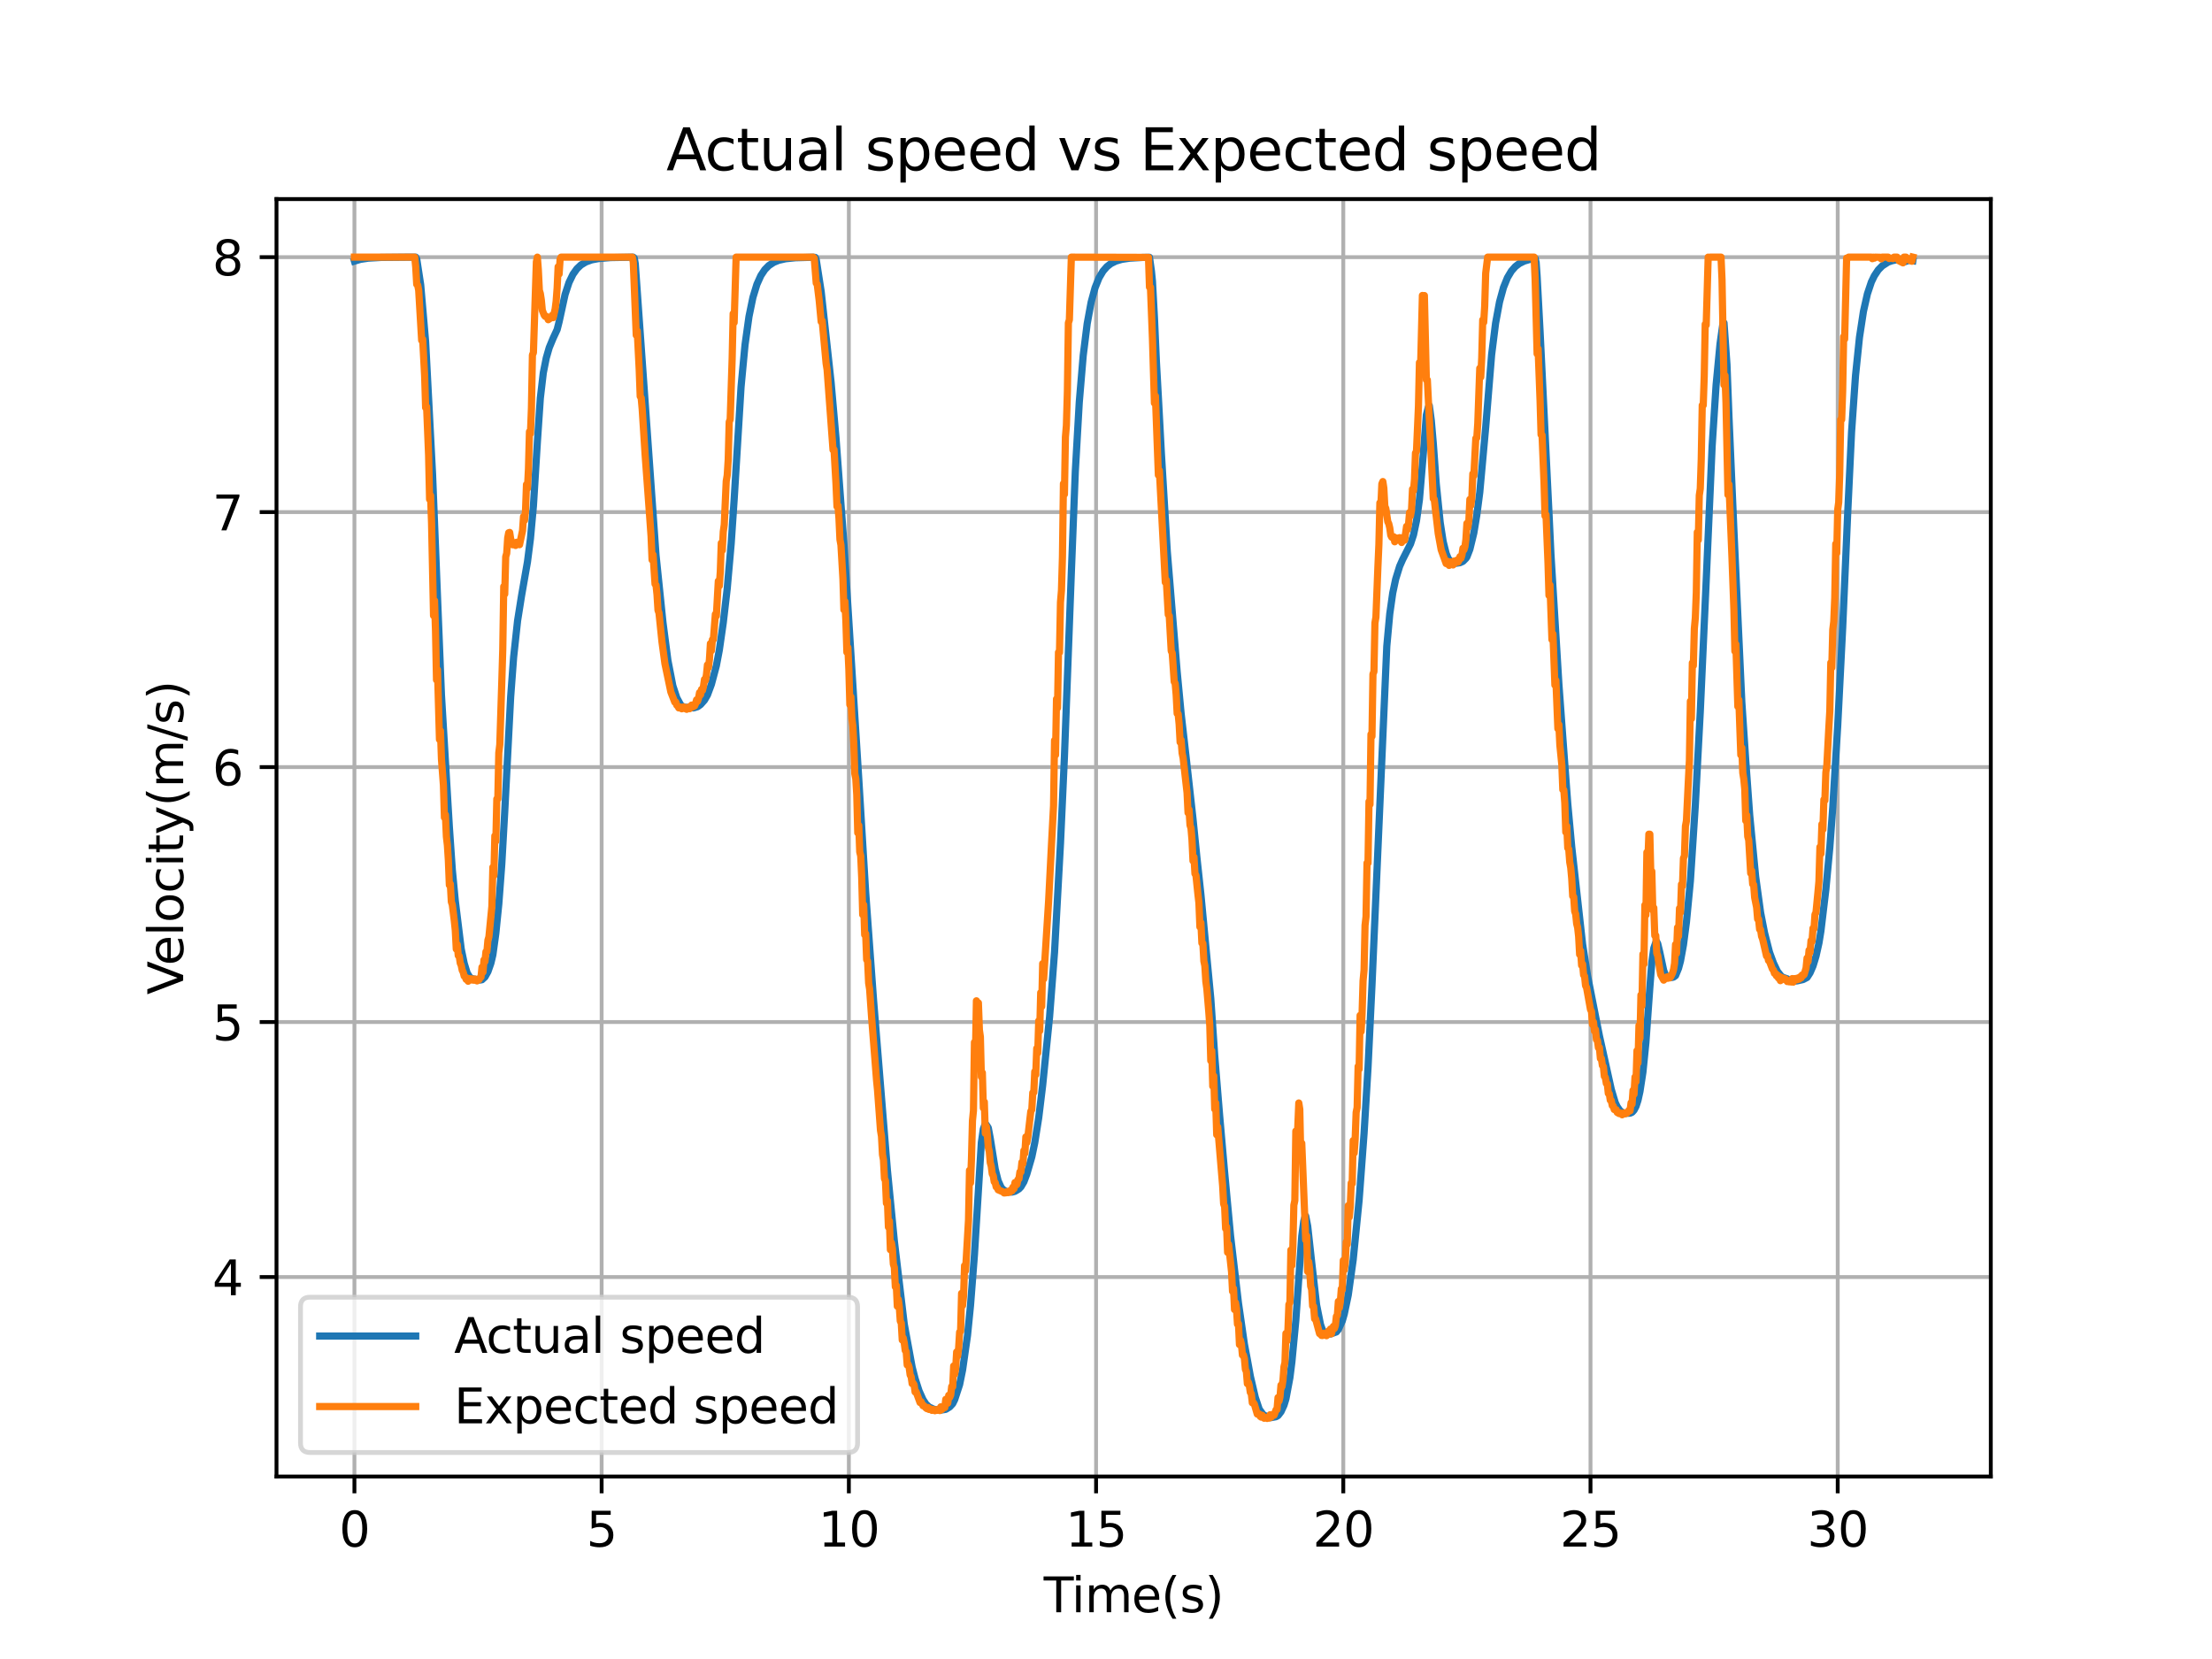 <?xml version="1.0" encoding="utf-8" standalone="no"?>
<!DOCTYPE svg PUBLIC "-//W3C//DTD SVG 1.1//EN"
  "http://www.w3.org/Graphics/SVG/1.1/DTD/svg11.dtd">
<svg xmlns:xlink="http://www.w3.org/1999/xlink" width="460.8pt" height="345.6pt" viewBox="0 0 460.8 345.6" xmlns="http://www.w3.org/2000/svg" version="1.1">
 <defs>
  <style type="text/css">*{stroke-linejoin: round; stroke-linecap: butt}</style>
 </defs>
 <g id="figure_1">
  <g id="patch_1">
   <path d="M 0 345.6 
L 460.8 345.6 
L 460.8 0 
L 0 0 
z
" style="fill: #ffffff"/>
  </g>
  <g id="axes_1">
   <g id="patch_2">
    <path d="M 57.6 307.584 
L 414.72 307.584 
L 414.72 41.472 
L 57.6 41.472 
z
" style="fill: #ffffff"/>
   </g>
   <g id="matplotlib.axis_1">
    <g id="xtick_1">
     <g id="line2d_1">
      <path d="M 73.833 307.584 
L 73.833 41.472 
" clip-path="url(#p83f00cff30)" style="fill: none; stroke: #b0b0b0; stroke-width: 0.8; stroke-linecap: square"/>
     </g>
     <g id="line2d_2">
      <defs>
       <path id="me1c0c1fe2a" d="M 0 0 
L 0 3.5 
" style="stroke: #000000; stroke-width: 0.8"/>
      </defs>
      <g>
       <use xlink:href="#me1c0c1fe2a" x="73.833" y="307.584" style="stroke: #000000; stroke-width: 0.8"/>
      </g>
     </g>
     <g id="text_1">
      <!-- 0 -->
      <g transform="translate(70.651 322.182) scale(0.1 -0.1)">
       <defs>
        <path id="DejaVuSans-30" d="M 2034 4250 
Q 1547 4250 1301 3770 
Q 1056 3291 1056 2328 
Q 1056 1369 1301 889 
Q 1547 409 2034 409 
Q 2525 409 2770 889 
Q 3016 1369 3016 2328 
Q 3016 3291 2770 3770 
Q 2525 4250 2034 4250 
z
M 2034 4750 
Q 2819 4750 3233 4129 
Q 3647 3509 3647 2328 
Q 3647 1150 3233 529 
Q 2819 -91 2034 -91 
Q 1250 -91 836 529 
Q 422 1150 422 2328 
Q 422 3509 836 4129 
Q 1250 4750 2034 4750 
z
" transform="scale(0.016)"/>
       </defs>
       <use xlink:href="#DejaVuSans-30"/>
      </g>
     </g>
    </g>
    <g id="xtick_2">
     <g id="line2d_3">
      <path d="M 125.332 307.584 
L 125.332 41.472 
" clip-path="url(#p83f00cff30)" style="fill: none; stroke: #b0b0b0; stroke-width: 0.8; stroke-linecap: square"/>
     </g>
     <g id="line2d_4">
      <g>
       <use xlink:href="#me1c0c1fe2a" x="125.332" y="307.584" style="stroke: #000000; stroke-width: 0.8"/>
      </g>
     </g>
     <g id="text_2">
      <!-- 5 -->
      <g transform="translate(122.151 322.182) scale(0.1 -0.1)">
       <defs>
        <path id="DejaVuSans-35" d="M 691 4666 
L 3169 4666 
L 3169 4134 
L 1269 4134 
L 1269 2991 
Q 1406 3038 1543 3061 
Q 1681 3084 1819 3084 
Q 2600 3084 3056 2656 
Q 3513 2228 3513 1497 
Q 3513 744 3044 326 
Q 2575 -91 1722 -91 
Q 1428 -91 1123 -41 
Q 819 9 494 109 
L 494 744 
Q 775 591 1075 516 
Q 1375 441 1709 441 
Q 2250 441 2565 725 
Q 2881 1009 2881 1497 
Q 2881 1984 2565 2268 
Q 2250 2553 1709 2553 
Q 1456 2553 1204 2497 
Q 953 2441 691 2322 
L 691 4666 
z
" transform="scale(0.016)"/>
       </defs>
       <use xlink:href="#DejaVuSans-35"/>
      </g>
     </g>
    </g>
    <g id="xtick_3">
     <g id="line2d_5">
      <path d="M 176.832 307.584 
L 176.832 41.472 
" clip-path="url(#p83f00cff30)" style="fill: none; stroke: #b0b0b0; stroke-width: 0.8; stroke-linecap: square"/>
     </g>
     <g id="line2d_6">
      <g>
       <use xlink:href="#me1c0c1fe2a" x="176.832" y="307.584" style="stroke: #000000; stroke-width: 0.8"/>
      </g>
     </g>
     <g id="text_3">
      <!-- 10 -->
      <g transform="translate(170.47 322.182) scale(0.1 -0.1)">
       <defs>
        <path id="DejaVuSans-31" d="M 794 531 
L 1825 531 
L 1825 4091 
L 703 3866 
L 703 4441 
L 1819 4666 
L 2450 4666 
L 2450 531 
L 3481 531 
L 3481 0 
L 794 0 
L 794 531 
z
" transform="scale(0.016)"/>
       </defs>
       <use xlink:href="#DejaVuSans-31"/>
       <use xlink:href="#DejaVuSans-30" x="63.623"/>
      </g>
     </g>
    </g>
    <g id="xtick_4">
     <g id="line2d_7">
      <path d="M 228.332 307.584 
L 228.332 41.472 
" clip-path="url(#p83f00cff30)" style="fill: none; stroke: #b0b0b0; stroke-width: 0.8; stroke-linecap: square"/>
     </g>
     <g id="line2d_8">
      <g>
       <use xlink:href="#me1c0c1fe2a" x="228.332" y="307.584" style="stroke: #000000; stroke-width: 0.8"/>
      </g>
     </g>
     <g id="text_4">
      <!-- 15 -->
      <g transform="translate(221.97 322.182) scale(0.1 -0.1)">
       <use xlink:href="#DejaVuSans-31"/>
       <use xlink:href="#DejaVuSans-35" x="63.623"/>
      </g>
     </g>
    </g>
    <g id="xtick_5">
     <g id="line2d_9">
      <path d="M 279.832 307.584 
L 279.832 41.472 
" clip-path="url(#p83f00cff30)" style="fill: none; stroke: #b0b0b0; stroke-width: 0.8; stroke-linecap: square"/>
     </g>
     <g id="line2d_10">
      <g>
       <use xlink:href="#me1c0c1fe2a" x="279.832" y="307.584" style="stroke: #000000; stroke-width: 0.8"/>
      </g>
     </g>
     <g id="text_5">
      <!-- 20 -->
      <g transform="translate(273.469 322.182) scale(0.1 -0.1)">
       <defs>
        <path id="DejaVuSans-32" d="M 1228 531 
L 3431 531 
L 3431 0 
L 469 0 
L 469 531 
Q 828 903 1448 1529 
Q 2069 2156 2228 2338 
Q 2531 2678 2651 2914 
Q 2772 3150 2772 3378 
Q 2772 3750 2511 3984 
Q 2250 4219 1831 4219 
Q 1534 4219 1204 4116 
Q 875 4013 500 3803 
L 500 4441 
Q 881 4594 1212 4672 
Q 1544 4750 1819 4750 
Q 2544 4750 2975 4387 
Q 3406 4025 3406 3419 
Q 3406 3131 3298 2873 
Q 3191 2616 2906 2266 
Q 2828 2175 2409 1742 
Q 1991 1309 1228 531 
z
" transform="scale(0.016)"/>
       </defs>
       <use xlink:href="#DejaVuSans-32"/>
       <use xlink:href="#DejaVuSans-30" x="63.623"/>
      </g>
     </g>
    </g>
    <g id="xtick_6">
     <g id="line2d_11">
      <path d="M 331.332 307.584 
L 331.332 41.472 
" clip-path="url(#p83f00cff30)" style="fill: none; stroke: #b0b0b0; stroke-width: 0.8; stroke-linecap: square"/>
     </g>
     <g id="line2d_12">
      <g>
       <use xlink:href="#me1c0c1fe2a" x="331.332" y="307.584" style="stroke: #000000; stroke-width: 0.8"/>
      </g>
     </g>
     <g id="text_6">
      <!-- 25 -->
      <g transform="translate(324.969 322.182) scale(0.1 -0.1)">
       <use xlink:href="#DejaVuSans-32"/>
       <use xlink:href="#DejaVuSans-35" x="63.623"/>
      </g>
     </g>
    </g>
    <g id="xtick_7">
     <g id="line2d_13">
      <path d="M 382.831 307.584 
L 382.831 41.472 
" clip-path="url(#p83f00cff30)" style="fill: none; stroke: #b0b0b0; stroke-width: 0.8; stroke-linecap: square"/>
     </g>
     <g id="line2d_14">
      <g>
       <use xlink:href="#me1c0c1fe2a" x="382.831" y="307.584" style="stroke: #000000; stroke-width: 0.8"/>
      </g>
     </g>
     <g id="text_7">
      <!-- 30 -->
      <g transform="translate(376.469 322.182) scale(0.1 -0.1)">
       <defs>
        <path id="DejaVuSans-33" d="M 2597 2516 
Q 3050 2419 3304 2112 
Q 3559 1806 3559 1356 
Q 3559 666 3084 287 
Q 2609 -91 1734 -91 
Q 1441 -91 1130 -33 
Q 819 25 488 141 
L 488 750 
Q 750 597 1062 519 
Q 1375 441 1716 441 
Q 2309 441 2620 675 
Q 2931 909 2931 1356 
Q 2931 1769 2642 2001 
Q 2353 2234 1838 2234 
L 1294 2234 
L 1294 2753 
L 1863 2753 
Q 2328 2753 2575 2939 
Q 2822 3125 2822 3475 
Q 2822 3834 2567 4026 
Q 2313 4219 1838 4219 
Q 1578 4219 1281 4162 
Q 984 4106 628 3988 
L 628 4550 
Q 988 4650 1302 4700 
Q 1616 4750 1894 4750 
Q 2613 4750 3031 4423 
Q 3450 4097 3450 3541 
Q 3450 3153 3228 2886 
Q 3006 2619 2597 2516 
z
" transform="scale(0.016)"/>
       </defs>
       <use xlink:href="#DejaVuSans-33"/>
       <use xlink:href="#DejaVuSans-30" x="63.623"/>
      </g>
     </g>
    </g>
    <g id="text_8">
     <!-- Time(s) -->
     <g transform="translate(217.42 335.861) scale(0.1 -0.1)">
      <defs>
       <path id="DejaVuSans-54" d="M -19 4666 
L 3928 4666 
L 3928 4134 
L 2272 4134 
L 2272 0 
L 1638 0 
L 1638 4134 
L -19 4134 
L -19 4666 
z
" transform="scale(0.016)"/>
       <path id="DejaVuSans-69" d="M 603 3500 
L 1178 3500 
L 1178 0 
L 603 0 
L 603 3500 
z
M 603 4863 
L 1178 4863 
L 1178 4134 
L 603 4134 
L 603 4863 
z
" transform="scale(0.016)"/>
       <path id="DejaVuSans-6d" d="M 3328 2828 
Q 3544 3216 3844 3400 
Q 4144 3584 4550 3584 
Q 5097 3584 5394 3201 
Q 5691 2819 5691 2113 
L 5691 0 
L 5113 0 
L 5113 2094 
Q 5113 2597 4934 2840 
Q 4756 3084 4391 3084 
Q 3944 3084 3684 2787 
Q 3425 2491 3425 1978 
L 3425 0 
L 2847 0 
L 2847 2094 
Q 2847 2600 2669 2842 
Q 2491 3084 2119 3084 
Q 1678 3084 1418 2786 
Q 1159 2488 1159 1978 
L 1159 0 
L 581 0 
L 581 3500 
L 1159 3500 
L 1159 2956 
Q 1356 3278 1631 3431 
Q 1906 3584 2284 3584 
Q 2666 3584 2933 3390 
Q 3200 3197 3328 2828 
z
" transform="scale(0.016)"/>
       <path id="DejaVuSans-65" d="M 3597 1894 
L 3597 1613 
L 953 1613 
Q 991 1019 1311 708 
Q 1631 397 2203 397 
Q 2534 397 2845 478 
Q 3156 559 3463 722 
L 3463 178 
Q 3153 47 2828 -22 
Q 2503 -91 2169 -91 
Q 1331 -91 842 396 
Q 353 884 353 1716 
Q 353 2575 817 3079 
Q 1281 3584 2069 3584 
Q 2775 3584 3186 3129 
Q 3597 2675 3597 1894 
z
M 3022 2063 
Q 3016 2534 2758 2815 
Q 2500 3097 2075 3097 
Q 1594 3097 1305 2825 
Q 1016 2553 972 2059 
L 3022 2063 
z
" transform="scale(0.016)"/>
       <path id="DejaVuSans-28" d="M 1984 4856 
Q 1566 4138 1362 3434 
Q 1159 2731 1159 2009 
Q 1159 1288 1364 580 
Q 1569 -128 1984 -844 
L 1484 -844 
Q 1016 -109 783 600 
Q 550 1309 550 2009 
Q 550 2706 781 3412 
Q 1013 4119 1484 4856 
L 1984 4856 
z
" transform="scale(0.016)"/>
       <path id="DejaVuSans-73" d="M 2834 3397 
L 2834 2853 
Q 2591 2978 2328 3040 
Q 2066 3103 1784 3103 
Q 1356 3103 1142 2972 
Q 928 2841 928 2578 
Q 928 2378 1081 2264 
Q 1234 2150 1697 2047 
L 1894 2003 
Q 2506 1872 2764 1633 
Q 3022 1394 3022 966 
Q 3022 478 2636 193 
Q 2250 -91 1575 -91 
Q 1294 -91 989 -36 
Q 684 19 347 128 
L 347 722 
Q 666 556 975 473 
Q 1284 391 1588 391 
Q 1994 391 2212 530 
Q 2431 669 2431 922 
Q 2431 1156 2273 1281 
Q 2116 1406 1581 1522 
L 1381 1569 
Q 847 1681 609 1914 
Q 372 2147 372 2553 
Q 372 3047 722 3315 
Q 1072 3584 1716 3584 
Q 2034 3584 2315 3537 
Q 2597 3491 2834 3397 
z
" transform="scale(0.016)"/>
       <path id="DejaVuSans-29" d="M 513 4856 
L 1013 4856 
Q 1481 4119 1714 3412 
Q 1947 2706 1947 2009 
Q 1947 1309 1714 600 
Q 1481 -109 1013 -844 
L 513 -844 
Q 928 -128 1133 580 
Q 1338 1288 1338 2009 
Q 1338 2731 1133 3434 
Q 928 4138 513 4856 
z
" transform="scale(0.016)"/>
      </defs>
      <use xlink:href="#DejaVuSans-54"/>
      <use xlink:href="#DejaVuSans-69" x="57.959"/>
      <use xlink:href="#DejaVuSans-6d" x="85.742"/>
      <use xlink:href="#DejaVuSans-65" x="183.154"/>
      <use xlink:href="#DejaVuSans-28" x="244.678"/>
      <use xlink:href="#DejaVuSans-73" x="283.691"/>
      <use xlink:href="#DejaVuSans-29" x="335.791"/>
     </g>
    </g>
   </g>
   <g id="matplotlib.axis_2">
    <g id="ytick_1">
     <g id="line2d_15">
      <path d="M 57.6 266.025 
L 414.72 266.025 
" clip-path="url(#p83f00cff30)" style="fill: none; stroke: #b0b0b0; stroke-width: 0.8; stroke-linecap: square"/>
     </g>
     <g id="line2d_16">
      <defs>
       <path id="mc19cfc6786" d="M 0 0 
L -3.5 0 
" style="stroke: #000000; stroke-width: 0.8"/>
      </defs>
      <g>
       <use xlink:href="#mc19cfc6786" x="57.6" y="266.025" style="stroke: #000000; stroke-width: 0.8"/>
      </g>
     </g>
     <g id="text_9">
      <!-- 4 -->
      <g transform="translate(44.237 269.824) scale(0.1 -0.1)">
       <defs>
        <path id="DejaVuSans-34" d="M 2419 4116 
L 825 1625 
L 2419 1625 
L 2419 4116 
z
M 2253 4666 
L 3047 4666 
L 3047 1625 
L 3713 1625 
L 3713 1100 
L 3047 1100 
L 3047 0 
L 2419 0 
L 2419 1100 
L 313 1100 
L 313 1709 
L 2253 4666 
z
" transform="scale(0.016)"/>
       </defs>
       <use xlink:href="#DejaVuSans-34"/>
      </g>
     </g>
    </g>
    <g id="ytick_2">
     <g id="line2d_17">
      <path d="M 57.6 212.91 
L 414.72 212.91 
" clip-path="url(#p83f00cff30)" style="fill: none; stroke: #b0b0b0; stroke-width: 0.8; stroke-linecap: square"/>
     </g>
     <g id="line2d_18">
      <g>
       <use xlink:href="#mc19cfc6786" x="57.6" y="212.91" style="stroke: #000000; stroke-width: 0.8"/>
      </g>
     </g>
     <g id="text_10">
      <!-- 5 -->
      <g transform="translate(44.237 216.71) scale(0.1 -0.1)">
       <use xlink:href="#DejaVuSans-35"/>
      </g>
     </g>
    </g>
    <g id="ytick_3">
     <g id="line2d_19">
      <path d="M 57.6 159.796 
L 414.72 159.796 
" clip-path="url(#p83f00cff30)" style="fill: none; stroke: #b0b0b0; stroke-width: 0.8; stroke-linecap: square"/>
     </g>
     <g id="line2d_20">
      <g>
       <use xlink:href="#mc19cfc6786" x="57.6" y="159.796" style="stroke: #000000; stroke-width: 0.8"/>
      </g>
     </g>
     <g id="text_11">
      <!-- 6 -->
      <g transform="translate(44.237 163.596) scale(0.1 -0.1)">
       <defs>
        <path id="DejaVuSans-36" d="M 2113 2584 
Q 1688 2584 1439 2293 
Q 1191 2003 1191 1497 
Q 1191 994 1439 701 
Q 1688 409 2113 409 
Q 2538 409 2786 701 
Q 3034 994 3034 1497 
Q 3034 2003 2786 2293 
Q 2538 2584 2113 2584 
z
M 3366 4563 
L 3366 3988 
Q 3128 4100 2886 4159 
Q 2644 4219 2406 4219 
Q 1781 4219 1451 3797 
Q 1122 3375 1075 2522 
Q 1259 2794 1537 2939 
Q 1816 3084 2150 3084 
Q 2853 3084 3261 2657 
Q 3669 2231 3669 1497 
Q 3669 778 3244 343 
Q 2819 -91 2113 -91 
Q 1303 -91 875 529 
Q 447 1150 447 2328 
Q 447 3434 972 4092 
Q 1497 4750 2381 4750 
Q 2619 4750 2861 4703 
Q 3103 4656 3366 4563 
z
" transform="scale(0.016)"/>
       </defs>
       <use xlink:href="#DejaVuSans-36"/>
      </g>
     </g>
    </g>
    <g id="ytick_4">
     <g id="line2d_21">
      <path d="M 57.6 106.682 
L 414.72 106.682 
" clip-path="url(#p83f00cff30)" style="fill: none; stroke: #b0b0b0; stroke-width: 0.8; stroke-linecap: square"/>
     </g>
     <g id="line2d_22">
      <g>
       <use xlink:href="#mc19cfc6786" x="57.6" y="106.682" style="stroke: #000000; stroke-width: 0.8"/>
      </g>
     </g>
     <g id="text_12">
      <!-- 7 -->
      <g transform="translate(44.237 110.481) scale(0.1 -0.1)">
       <defs>
        <path id="DejaVuSans-37" d="M 525 4666 
L 3525 4666 
L 3525 4397 
L 1831 0 
L 1172 0 
L 2766 4134 
L 525 4134 
L 525 4666 
z
" transform="scale(0.016)"/>
       </defs>
       <use xlink:href="#DejaVuSans-37"/>
      </g>
     </g>
    </g>
    <g id="ytick_5">
     <g id="line2d_23">
      <path d="M 57.6 53.568 
L 414.72 53.568 
" clip-path="url(#p83f00cff30)" style="fill: none; stroke: #b0b0b0; stroke-width: 0.8; stroke-linecap: square"/>
     </g>
     <g id="line2d_24">
      <g>
       <use xlink:href="#mc19cfc6786" x="57.6" y="53.568" style="stroke: #000000; stroke-width: 0.8"/>
      </g>
     </g>
     <g id="text_13">
      <!-- 8 -->
      <g transform="translate(44.237 57.367) scale(0.1 -0.1)">
       <defs>
        <path id="DejaVuSans-38" d="M 2034 2216 
Q 1584 2216 1326 1975 
Q 1069 1734 1069 1313 
Q 1069 891 1326 650 
Q 1584 409 2034 409 
Q 2484 409 2743 651 
Q 3003 894 3003 1313 
Q 3003 1734 2745 1975 
Q 2488 2216 2034 2216 
z
M 1403 2484 
Q 997 2584 770 2862 
Q 544 3141 544 3541 
Q 544 4100 942 4425 
Q 1341 4750 2034 4750 
Q 2731 4750 3128 4425 
Q 3525 4100 3525 3541 
Q 3525 3141 3298 2862 
Q 3072 2584 2669 2484 
Q 3125 2378 3379 2068 
Q 3634 1759 3634 1313 
Q 3634 634 3220 271 
Q 2806 -91 2034 -91 
Q 1263 -91 848 271 
Q 434 634 434 1313 
Q 434 1759 690 2068 
Q 947 2378 1403 2484 
z
M 1172 3481 
Q 1172 3119 1398 2916 
Q 1625 2713 2034 2713 
Q 2441 2713 2670 2916 
Q 2900 3119 2900 3481 
Q 2900 3844 2670 4047 
Q 2441 4250 2034 4250 
Q 1625 4250 1398 4047 
Q 1172 3844 1172 3481 
z
" transform="scale(0.016)"/>
       </defs>
       <use xlink:href="#DejaVuSans-38"/>
      </g>
     </g>
    </g>
    <g id="text_14">
     <!-- Velocity(m/s) -->
     <g transform="translate(38.158 207.205) rotate(-90) scale(0.1 -0.1)">
      <defs>
       <path id="DejaVuSans-56" d="M 1831 0 
L 50 4666 
L 709 4666 
L 2188 738 
L 3669 4666 
L 4325 4666 
L 2547 0 
L 1831 0 
z
" transform="scale(0.016)"/>
       <path id="DejaVuSans-6c" d="M 603 4863 
L 1178 4863 
L 1178 0 
L 603 0 
L 603 4863 
z
" transform="scale(0.016)"/>
       <path id="DejaVuSans-6f" d="M 1959 3097 
Q 1497 3097 1228 2736 
Q 959 2375 959 1747 
Q 959 1119 1226 758 
Q 1494 397 1959 397 
Q 2419 397 2687 759 
Q 2956 1122 2956 1747 
Q 2956 2369 2687 2733 
Q 2419 3097 1959 3097 
z
M 1959 3584 
Q 2709 3584 3137 3096 
Q 3566 2609 3566 1747 
Q 3566 888 3137 398 
Q 2709 -91 1959 -91 
Q 1206 -91 779 398 
Q 353 888 353 1747 
Q 353 2609 779 3096 
Q 1206 3584 1959 3584 
z
" transform="scale(0.016)"/>
       <path id="DejaVuSans-63" d="M 3122 3366 
L 3122 2828 
Q 2878 2963 2633 3030 
Q 2388 3097 2138 3097 
Q 1578 3097 1268 2742 
Q 959 2388 959 1747 
Q 959 1106 1268 751 
Q 1578 397 2138 397 
Q 2388 397 2633 464 
Q 2878 531 3122 666 
L 3122 134 
Q 2881 22 2623 -34 
Q 2366 -91 2075 -91 
Q 1284 -91 818 406 
Q 353 903 353 1747 
Q 353 2603 823 3093 
Q 1294 3584 2113 3584 
Q 2378 3584 2631 3529 
Q 2884 3475 3122 3366 
z
" transform="scale(0.016)"/>
       <path id="DejaVuSans-74" d="M 1172 4494 
L 1172 3500 
L 2356 3500 
L 2356 3053 
L 1172 3053 
L 1172 1153 
Q 1172 725 1289 603 
Q 1406 481 1766 481 
L 2356 481 
L 2356 0 
L 1766 0 
Q 1100 0 847 248 
Q 594 497 594 1153 
L 594 3053 
L 172 3053 
L 172 3500 
L 594 3500 
L 594 4494 
L 1172 4494 
z
" transform="scale(0.016)"/>
       <path id="DejaVuSans-79" d="M 2059 -325 
Q 1816 -950 1584 -1140 
Q 1353 -1331 966 -1331 
L 506 -1331 
L 506 -850 
L 844 -850 
Q 1081 -850 1212 -737 
Q 1344 -625 1503 -206 
L 1606 56 
L 191 3500 
L 800 3500 
L 1894 763 
L 2988 3500 
L 3597 3500 
L 2059 -325 
z
" transform="scale(0.016)"/>
       <path id="DejaVuSans-2f" d="M 1625 4666 
L 2156 4666 
L 531 -594 
L 0 -594 
L 1625 4666 
z
" transform="scale(0.016)"/>
      </defs>
      <use xlink:href="#DejaVuSans-56"/>
      <use xlink:href="#DejaVuSans-65" x="60.658"/>
      <use xlink:href="#DejaVuSans-6c" x="122.182"/>
      <use xlink:href="#DejaVuSans-6f" x="149.965"/>
      <use xlink:href="#DejaVuSans-63" x="211.146"/>
      <use xlink:href="#DejaVuSans-69" x="266.127"/>
      <use xlink:href="#DejaVuSans-74" x="293.91"/>
      <use xlink:href="#DejaVuSans-79" x="333.119"/>
      <use xlink:href="#DejaVuSans-28" x="392.299"/>
      <use xlink:href="#DejaVuSans-6d" x="431.312"/>
      <use xlink:href="#DejaVuSans-2f" x="528.725"/>
      <use xlink:href="#DejaVuSans-73" x="562.416"/>
      <use xlink:href="#DejaVuSans-29" x="614.516"/>
     </g>
    </g>
   </g>
   <g id="line2d_25">
    <path d="M 73.833 54.401 
L 75.069 54.032 
L 75.069 54.032 
L 76.717 53.781 
L 76.717 53.781 
L 79.395 53.628 
L 79.395 53.628 
L 85.575 53.571 
L 85.575 53.571 
L 86.605 53.57 
L 86.605 53.57 
L 86.811 53.968 
L 87.635 59.318 
L 87.635 59.318 
L 88.665 71.191 
L 88.665 71.191 
L 90.107 98.756 
L 90.107 98.756 
L 91.961 144.774 
L 91.961 144.774 
L 93.609 172.286 
L 93.609 172.286 
L 94.227 181.223 
L 94.227 181.223 
L 94.845 187.658 
L 94.845 187.658 
L 96.081 197.703 
L 96.081 197.703 
L 96.699 200.67 
L 96.699 200.67 
L 97.317 202.704 
L 97.317 202.704 
L 97.935 203.682 
L 97.935 203.682 
L 98.553 203.927 
L 98.553 203.927 
L 99.995 204.168 
L 99.995 204.168 
L 100.407 204.092 
L 100.407 204.092 
L 101.025 203.525 
L 101.025 203.525 
L 101.643 202.414 
L 101.643 202.414 
L 102.261 200.652 
L 102.261 200.652 
L 102.673 198.907 
L 102.673 198.907 
L 103.291 194.431 
L 103.291 194.431 
L 103.909 188.328 
L 103.909 188.328 
L 104.527 180.075 
L 104.527 180.075 
L 105.145 169.095 
L 105.145 169.095 
L 106.381 145.171 
L 106.381 145.171 
L 106.999 136.887 
L 106.999 136.887 
L 107.823 129.3 
L 107.823 129.3 
L 108.647 124.104 
L 108.647 124.104 
L 109.883 117.035 
L 109.883 117.035 
L 110.501 112.203 
L 110.501 112.203 
L 111.119 105.4 
L 111.119 105.4 
L 111.943 92.096 
L 111.943 92.096 
L 112.561 82.932 
L 112.561 82.932 
L 113.179 77.671 
L 113.179 77.671 
L 113.797 74.566 
L 113.797 74.566 
L 114.415 72.418 
L 114.415 72.418 
L 115.239 70.431 
L 115.239 70.431 
L 116.063 68.656 
L 116.063 68.656 
L 116.475 67.026 
L 116.475 67.026 
L 117.711 61.362 
L 117.711 61.362 
L 118.535 58.846 
L 118.535 58.846 
L 119.359 57.143 
L 119.359 57.143 
L 120.183 55.989 
L 120.183 55.989 
L 121.007 55.207 
L 121.007 55.207 
L 122.037 54.576 
L 122.037 54.576 
L 123.273 54.134 
L 123.273 54.134 
L 124.714 53.861 
L 124.714 53.861 
L 127.186 53.661 
L 127.186 53.661 
L 131.718 53.579 
L 131.718 53.579 
L 131.924 53.578 
L 131.924 53.578 
L 132.13 53.773 
L 132.13 53.773 
L 132.336 54.944 
L 132.336 54.944 
L 132.748 60.711 
L 132.748 60.711 
L 136.662 115.671 
L 136.662 115.671 
L 138.104 129.647 
L 138.104 129.647 
L 139.134 137.56 
L 139.134 137.56 
L 140.164 142.859 
L 140.164 142.859 
L 140.988 145.366 
L 140.988 145.366 
L 141.812 146.869 
L 141.812 146.869 
L 142.43 147.313 
L 142.43 147.313 
L 144.49 147.468 
L 144.49 147.468 
L 145.314 147.219 
L 145.314 147.219 
L 145.932 146.779 
L 145.932 146.779 
L 146.756 145.85 
L 146.756 145.85 
L 147.374 144.778 
L 147.374 144.778 
L 148.198 142.558 
L 148.198 142.558 
L 149.228 138.693 
L 149.228 138.693 
L 149.846 135.437 
L 149.846 135.437 
L 150.67 129.704 
L 150.67 129.704 
L 151.494 122.602 
L 151.494 122.602 
L 152.318 113.233 
L 152.318 113.233 
L 152.936 104.089 
L 152.936 104.089 
L 154.378 80.547 
L 154.378 80.547 
L 155.202 71.839 
L 155.202 71.839 
L 156.026 65.942 
L 156.026 65.942 
L 156.85 61.948 
L 156.85 61.948 
L 157.674 59.243 
L 157.674 59.243 
L 158.498 57.411 
L 158.498 57.411 
L 159.322 56.171 
L 159.322 56.171 
L 160.146 55.331 
L 160.146 55.331 
L 161.176 54.651 
L 161.176 54.651 
L 162.206 54.233 
L 162.206 54.233 
L 163.648 53.904 
L 163.648 53.904 
L 165.708 53.695 
L 165.708 53.695 
L 169.416 53.59 
L 169.416 53.59 
L 169.828 53.626 
L 169.828 53.626 
L 170.034 54.105 
L 170.034 54.105 
L 171.064 60.737 
L 171.064 60.737 
L 173.124 79.596 
L 173.124 79.596 
L 174.154 91.272 
L 174.154 91.272 
L 175.802 113.241 
L 175.802 113.241 
L 176.626 126.232 
L 176.626 126.232 
L 178.892 162.206 
L 178.892 162.206 
L 180.334 185.892 
L 180.334 185.892 
L 181.982 208.396 
L 181.982 208.396 
L 184.866 243.824 
L 184.866 243.824 
L 186.308 258.541 
L 186.308 258.541 
L 188.368 275.818 
L 188.368 275.818 
L 190.016 284.799 
L 190.016 284.799 
L 190.634 287.192 
L 190.634 287.192 
L 191.458 289.747 
L 191.458 289.747 
L 192.282 291.573 
L 192.282 291.573 
L 192.9 292.513 
L 192.9 292.513 
L 193.518 293.095 
L 193.518 293.095 
L 194.548 293.586 
L 194.548 293.586 
L 195.99 293.756 
L 195.99 293.756 
L 197.02 293.593 
L 197.02 293.593 
L 197.844 293.078 
L 197.844 293.078 
L 198.462 292.409 
L 198.462 292.409 
L 198.874 291.577 
L 198.874 291.577 
L 199.904 288.434 
L 199.904 288.434 
L 200.522 285.39 
L 200.522 285.39 
L 201.552 278.167 
L 201.552 278.167 
L 202.17 271.986 
L 202.17 271.986 
L 202.994 261.379 
L 202.994 261.379 
L 204.436 237.997 
L 204.436 237.997 
L 204.848 235.194 
L 204.848 235.194 
L 205.26 234.057 
L 205.26 234.057 
L 205.672 234.625 
L 205.672 234.625 
L 205.878 234.953 
L 205.878 234.953 
L 206.29 237.153 
L 206.29 237.153 
L 207.32 243.558 
L 207.32 243.558 
L 207.938 246.001 
L 207.938 246.001 
L 208.556 247.371 
L 208.556 247.371 
L 208.968 247.824 
L 208.968 247.824 
L 209.792 248.331 
L 209.792 248.331 
L 210.822 248.331 
L 210.822 248.331 
L 211.44 248.168 
L 211.44 248.168 
L 212.264 247.671 
L 212.264 247.671 
L 212.676 247.238 
L 212.676 247.238 
L 213.294 246.192 
L 213.294 246.192 
L 213.912 244.559 
L 213.912 244.559 
L 214.942 241.01 
L 214.942 241.01 
L 215.56 238.043 
L 215.56 238.043 
L 216.384 232.85 
L 216.384 232.85 
L 217.208 226.067 
L 217.208 226.067 
L 218.65 211.774 
L 218.65 211.774 
L 219.68 198.335 
L 219.68 198.335 
L 220.916 175.729 
L 220.916 175.729 
L 221.74 157.65 
L 221.74 157.65 
L 223.182 119.2 
L 223.182 119.2 
L 224.006 98.224 
L 224.006 98.224 
L 224.83 83.81 
L 224.83 83.81 
L 225.654 74.049 
L 225.654 74.049 
L 226.478 67.438 
L 226.478 67.438 
L 227.302 62.961 
L 227.302 62.961 
L 228.126 59.93 
L 228.126 59.93 
L 228.95 57.876 
L 228.95 57.876 
L 229.774 56.486 
L 229.774 56.486 
L 230.598 55.544 
L 230.598 55.544 
L 231.422 54.907 
L 231.422 54.907 
L 232.452 54.393 
L 232.452 54.393 
L 233.688 54.031 
L 233.688 54.031 
L 235.336 53.783 
L 235.336 53.783 
L 238.014 53.629 
L 238.014 53.629 
L 239.456 53.604 
L 239.456 53.604 
L 239.868 56.522 
L 239.868 56.522 
L 240.074 58.575 
L 240.074 58.575 
L 240.486 66.091 
L 240.486 66.091 
L 240.898 75.342 
L 240.898 75.342 
L 241.31 82.766 
L 241.31 82.766 
L 241.928 94.312 
L 241.928 94.312 
L 243.164 114.858 
L 243.164 114.858 
L 245.224 139.948 
L 245.224 139.948 
L 246.048 148.639 
L 246.048 148.639 
L 247.078 157.642 
L 247.078 157.642 
L 248.52 170.564 
L 248.52 170.564 
L 249.344 178.698 
L 249.344 178.698 
L 250.168 186.336 
L 250.168 186.336 
L 252.228 208.018 
L 252.228 208.018 
L 253.052 219.971 
L 253.052 219.971 
L 254.082 232.522 
L 254.082 232.522 
L 255.112 244.24 
L 255.112 244.24 
L 256.348 257.47 
L 256.348 257.47 
L 257.996 271.468 
L 257.996 271.468 
L 259.232 280.014 
L 259.232 280.014 
L 259.85 283.266 
L 259.85 283.266 
L 260.468 286.682 
L 260.468 286.682 
L 261.498 291.095 
L 261.498 291.095 
L 262.322 293.566 
L 262.322 293.566 
L 263.146 294.699 
L 263.146 294.699 
L 264.176 295.275 
L 264.176 295.275 
L 264.794 295.321 
L 264.794 295.321 
L 265.824 295.123 
L 265.824 295.123 
L 266.236 294.891 
L 266.236 294.891 
L 266.854 294.091 
L 266.854 294.091 
L 267.472 292.752 
L 267.472 292.752 
L 267.884 291.404 
L 267.884 291.404 
L 268.708 286.997 
L 268.708 286.997 
L 269.12 283.723 
L 269.12 283.723 
L 269.944 275.063 
L 269.944 275.063 
L 271.18 257.505 
L 271.18 257.505 
L 271.592 254.412 
L 271.592 254.412 
L 271.798 253.657 
L 271.798 253.657 
L 272.004 253.332 
L 272.004 253.332 
L 272.416 255.438 
L 272.416 255.438 
L 273.24 262.898 
L 273.24 262.898 
L 274.27 271.839 
L 274.27 271.839 
L 275.094 275.951 
L 275.094 275.951 
L 275.506 277.086 
L 275.506 277.086 
L 275.918 277.638 
L 275.918 277.638 
L 277.154 277.895 
L 277.154 277.895 
L 278.39 277.465 
L 278.39 277.465 
L 278.802 276.96 
L 278.802 276.96 
L 279.626 275.167 
L 279.626 275.167 
L 280.038 273.718 
L 280.038 273.718 
L 280.862 269.801 
L 280.862 269.801 
L 281.892 262.429 
L 281.892 262.429 
L 283.128 250.023 
L 283.128 250.023 
L 284.158 236.136 
L 284.158 236.136 
L 284.982 222.43 
L 284.982 222.43 
L 285.806 205.283 
L 285.806 205.283 
L 288.896 134.614 
L 288.896 134.614 
L 289.514 127.872 
L 289.514 127.872 
L 290.132 123.531 
L 290.132 123.531 
L 290.75 120.634 
L 290.75 120.634 
L 291.574 117.959 
L 291.574 117.959 
L 292.192 116.564 
L 292.192 116.564 
L 293.84 113.308 
L 293.84 113.308 
L 294.458 111.427 
L 294.458 111.427 
L 295.076 108.498 
L 295.076 108.498 
L 295.694 104.058 
L 295.694 104.058 
L 296.518 94.301 
L 296.518 94.301 
L 297.136 86.463 
L 297.136 86.463 
L 297.548 84.808 
L 297.548 84.808 
L 297.754 84.507 
L 297.754 84.507 
L 298.166 87.629 
L 298.166 87.629 
L 298.578 92.349 
L 298.578 92.349 
L 299.196 100.748 
L 299.196 100.748 
L 300.02 108.868 
L 300.02 108.868 
L 300.638 112.826 
L 300.638 112.826 
L 301.256 115.282 
L 301.256 115.282 
L 301.668 116.317 
L 301.668 116.317 
L 302.286 117.088 
L 302.286 117.088 
L 303.316 117.344 
L 303.316 117.344 
L 304.14 117.218 
L 304.14 117.218 
L 304.758 116.941 
L 304.758 116.941 
L 305.376 116.316 
L 305.376 116.316 
L 305.582 116.018 
L 305.582 116.018 
L 306.2 114.418 
L 306.2 114.418 
L 307.024 111.031 
L 307.024 111.031 
L 307.642 107.308 
L 307.642 107.308 
L 308.26 102.572 
L 308.26 102.572 
L 309.496 88.996 
L 309.496 88.996 
L 310.732 73.889 
L 310.732 73.889 
L 311.556 67.33 
L 311.556 67.33 
L 312.38 62.888 
L 312.38 62.888 
L 313.204 59.88 
L 313.204 59.88 
L 314.028 57.843 
L 314.028 57.843 
L 314.852 56.463 
L 314.852 56.463 
L 315.676 55.529 
L 315.676 55.529 
L 316.5 54.896 
L 316.5 54.896 
L 317.53 54.384 
L 317.53 54.384 
L 318.766 54.024 
L 318.766 54.024 
L 319.796 53.848 
L 319.796 53.848 
L 320.002 54.671 
L 320.002 54.671 
L 320.208 57.549 
L 320.208 57.549 
L 320.826 69.107 
L 320.826 69.107 
L 322.68 106.87 
L 322.68 106.87 
L 323.092 115.553 
L 323.092 115.553 
L 323.916 128.939 
L 323.916 128.939 
L 324.74 142.446 
L 324.74 142.446 
L 325.976 159.253 
L 325.976 159.253 
L 326.594 167.45 
L 326.594 167.45 
L 327.418 176.403 
L 327.418 176.403 
L 329.684 196.712 
L 329.684 196.712 
L 330.714 203.268 
L 330.714 203.268 
L 333.186 215.778 
L 333.186 215.778 
L 334.216 220.416 
L 334.216 220.416 
L 335.658 226.932 
L 335.658 226.932 
L 336.482 229.699 
L 336.482 229.699 
L 336.894 230.552 
L 336.894 230.552 
L 337.512 231.435 
L 337.512 231.435 
L 338.336 231.95 
L 338.336 231.95 
L 339.572 231.889 
L 339.572 231.889 
L 339.984 231.717 
L 339.984 231.717 
L 340.396 231.267 
L 340.396 231.267 
L 340.808 230.477 
L 340.808 230.477 
L 341.22 229.219 
L 341.22 229.219 
L 341.632 227.364 
L 341.632 227.364 
L 342.25 223.34 
L 342.25 223.34 
L 342.868 217.21 
L 342.868 217.21 
L 343.692 205.715 
L 343.692 205.715 
L 344.104 200.469 
L 344.104 200.469 
L 344.516 197.532 
L 344.516 197.532 
L 344.928 196.337 
L 344.928 196.337 
L 345.134 196.203 
L 345.134 196.203 
L 345.34 196.603 
L 345.34 196.603 
L 345.752 198.324 
L 345.752 198.324 
L 346.576 202.175 
L 346.576 202.175 
L 346.988 203.226 
L 346.988 203.226 
L 347.4 203.511 
L 347.4 203.511 
L 348.223 203.635 
L 348.223 203.635 
L 348.635 203.546 
L 348.635 203.546 
L 349.047 203.234 
L 349.047 203.234 
L 349.665 201.734 
L 349.665 201.734 
L 350.077 200.198 
L 350.077 200.198 
L 350.695 196.822 
L 350.695 196.822 
L 351.313 192.106 
L 351.313 192.106 
L 352.137 183.53 
L 352.137 183.53 
L 353.167 167.717 
L 353.167 167.717 
L 354.197 148.279 
L 354.197 148.279 
L 355.433 120.976 
L 355.433 120.976 
L 356.669 92.927 
L 356.669 92.927 
L 357.493 80.223 
L 357.493 80.223 
L 358.317 71.62 
L 358.317 71.62 
L 358.935 67.269 
L 358.935 67.269 
L 359.141 67.282 
L 359.141 67.282 
L 359.759 75.968 
L 359.759 75.968 
L 360.171 86.719 
L 360.171 86.719 
L 361.201 110.389 
L 361.201 110.389 
L 362.849 146.18 
L 362.849 146.18 
L 363.673 158.473 
L 363.673 158.473 
L 364.497 169.849 
L 364.497 169.849 
L 365.733 182.598 
L 365.733 182.598 
L 366.763 190.102 
L 366.763 190.102 
L 367.587 194.316 
L 367.587 194.316 
L 368.617 198.361 
L 368.617 198.361 
L 369.441 200.608 
L 369.441 200.608 
L 370.265 202.345 
L 370.265 202.345 
L 371.089 203.396 
L 371.089 203.396 
L 371.501 203.632 
L 371.501 203.632 
L 372.325 203.911 
L 372.325 203.911 
L 372.943 204.249 
L 372.943 204.249 
L 373.767 204.395 
L 373.767 204.395 
L 374.385 204.333 
L 374.385 204.333 
L 375.621 204.057 
L 375.621 204.057 
L 376.445 203.623 
L 376.445 203.623 
L 377.063 202.665 
L 377.063 202.665 
L 377.681 201.242 
L 377.681 201.242 
L 378.299 199.222 
L 378.299 199.222 
L 378.917 196.469 
L 378.917 196.469 
L 379.329 193.941 
L 379.329 193.941 
L 380.359 185.317 
L 380.359 185.317 
L 381.183 176.531 
L 381.183 176.531 
L 381.801 168.141 
L 381.801 168.141 
L 382.831 151.134 
L 382.831 151.134 
L 383.861 130.817 
L 383.861 130.817 
L 384.891 107.308 
L 384.891 107.308 
L 385.715 89.99 
L 385.715 89.99 
L 386.539 78.234 
L 386.539 78.234 
L 387.363 70.273 
L 387.363 70.273 
L 388.187 64.881 
L 388.187 64.881 
L 389.011 61.229 
L 389.011 61.229 
L 389.835 58.757 
L 389.835 58.757 
L 390.453 57.47 
L 390.453 57.47 
L 391.277 56.226 
L 391.277 56.226 
L 392.101 55.388 
L 392.101 55.388 
L 393.337 54.592 
L 393.337 54.592 
L 394.161 54.314 
L 394.161 54.314 
L 395.603 54.007 
L 395.603 54.007 
L 396.221 54.287 
L 396.221 54.287 
L 396.839 54.511 
L 396.839 54.511 
L 397.663 54.245 
L 397.663 54.245 
L 398.281 54.29 
L 398.281 54.29 
L 398.487 54.322 
L 398.487 54.322 
" clip-path="url(#p83f00cff30)" style="fill: none; stroke: #1f77b4; stroke-width: 1.5; stroke-linecap: square"/>
   </g>
   <g id="line2d_26">
    <path d="M 73.833 53.568 
L 86.399 53.568 
L 86.399 53.568 
L 86.605 55.664 
L 86.605 55.664 
L 86.811 59.237 
L 86.811 59.237 
L 87.017 59.41 
L 87.017 59.41 
L 87.223 60.493 
L 87.223 60.493 
L 87.841 70.911 
L 87.841 70.911 
L 88.047 70.664 
L 88.047 70.664 
L 88.459 78.28 
L 88.459 78.28 
L 88.665 84.924 
L 88.665 84.924 
L 88.871 84.731 
L 88.871 84.731 
L 89.283 94.783 
L 89.283 94.783 
L 89.489 104.017 
L 89.489 104.017 
L 89.695 103.224 
L 89.695 103.224 
L 89.901 108.911 
L 89.901 108.911 
L 90.313 128.248 
L 90.313 128.248 
L 90.519 125.125 
L 90.519 125.125 
L 90.725 131.404 
L 90.725 131.404 
L 90.931 141.64 
L 90.931 141.64 
L 91.137 139.532 
L 91.137 139.532 
L 91.549 154.055 
L 91.549 154.055 
L 91.755 152.251 
L 91.755 152.251 
L 91.961 158.092 
L 91.961 158.092 
L 92.373 163.568 
L 92.373 163.568 
L 92.579 170.299 
L 92.579 170.299 
L 92.785 169.734 
L 92.785 169.734 
L 92.991 174.289 
L 92.991 174.289 
L 93.197 176.058 
L 93.197 176.058 
L 93.403 179.214 
L 93.403 179.214 
L 93.609 184.373 
L 93.609 184.373 
L 93.815 184.15 
L 93.815 184.15 
L 94.021 187.856 
L 94.021 187.856 
L 94.227 188.508 
L 94.227 188.508 
L 94.639 191.829 
L 94.639 191.829 
L 94.845 193.803 
L 94.845 193.803 
L 95.051 197.716 
L 95.051 197.716 
L 95.257 196.77 
L 95.463 199.063 
L 95.463 199.063 
L 95.669 199.196 
L 95.669 199.196 
L 95.875 200.627 
L 95.875 200.627 
L 96.081 201.109 
L 96.081 201.109 
L 96.287 202.128 
L 96.287 202.128 
L 96.493 202.527 
L 96.493 202.527 
L 96.699 203.344 
L 96.699 203.344 
L 96.905 203.486 
L 96.905 203.486 
L 97.111 204.021 
L 97.111 204.021 
L 97.317 203.765 
L 97.317 203.765 
L 97.523 204.41 
L 97.523 204.41 
L 97.729 203.866 
L 97.729 203.866 
L 97.935 204.107 
L 97.935 204.107 
L 98.141 203.909 
L 98.141 203.909 
L 98.347 204.163 
L 98.347 204.163 
L 98.553 203.943 
L 98.553 203.943 
L 98.759 204.204 
L 98.759 204.204 
L 98.965 203.951 
L 98.965 203.951 
L 99.377 204.343 
L 99.377 204.343 
L 99.583 204.072 
L 99.583 204.072 
L 99.789 204.091 
L 99.789 204.091 
L 99.995 203.675 
L 100.201 203.539 
L 100.201 203.539 
L 100.407 201.483 
L 100.407 201.483 
L 100.613 202.503 
L 100.613 202.503 
L 100.819 199.973 
L 100.819 199.973 
L 101.025 200.292 
L 101.025 200.292 
L 101.231 198.258 
L 101.231 198.258 
L 101.437 198.19 
L 101.437 198.19 
L 101.643 195.858 
L 101.643 195.858 
L 101.849 195.162 
L 101.849 195.162 
L 102.467 188.817 
L 102.467 188.817 
L 102.673 180.656 
L 102.673 180.656 
L 102.879 182.422 
L 102.879 182.422 
L 103.085 174.123 
L 103.085 174.123 
L 103.291 175.242 
L 103.291 175.242 
L 103.497 166.437 
L 103.497 166.437 
L 103.703 166.435 
L 103.703 166.435 
L 103.909 156.818 
L 103.909 156.818 
L 104.115 155.131 
L 104.115 155.131 
L 104.527 142.269 
L 104.527 142.269 
L 104.733 135.341 
L 104.939 122.177 
L 105.145 123.761 
L 105.145 123.761 
L 105.351 115.972 
L 105.351 115.972 
L 105.557 115.261 
L 105.557 115.261 
L 105.763 112.067 
L 105.763 112.067 
L 105.969 110.983 
L 105.969 110.983 
L 106.175 110.914 
L 106.381 112.248 
L 106.381 112.248 
L 106.793 113.488 
L 106.793 113.488 
L 106.999 113.294 
L 106.999 113.294 
L 107.205 113.383 
L 107.205 113.383 
L 107.411 113.63 
L 107.411 113.63 
L 107.617 112.967 
L 107.617 112.967 
L 107.823 113.382 
L 107.823 113.382 
L 108.029 113.269 
L 108.029 113.269 
L 108.235 113.466 
L 108.235 113.466 
L 108.853 110.547 
L 108.853 110.547 
L 109.059 107.611 
L 109.059 107.611 
L 109.265 108.417 
L 109.471 106.504 
L 109.471 106.504 
L 109.677 100.93 
L 109.677 100.93 
L 109.883 101.748 
L 109.883 101.748 
L 110.089 97.628 
L 110.089 97.628 
L 110.295 89.923 
L 110.295 89.923 
L 110.501 90.351 
L 110.501 90.351 
L 110.707 85.051 
L 110.707 85.051 
L 110.913 73.939 
L 110.913 73.939 
L 111.119 73.479 
L 111.119 73.479 
L 111.737 54.55 
L 111.737 54.55 
L 111.943 53.568 
L 111.943 53.568 
L 112.149 56.247 
L 112.149 56.247 
L 112.355 60.479 
L 112.355 60.479 
L 112.561 61.151 
L 112.561 61.151 
L 112.767 62.486 
L 112.767 62.486 
L 112.973 64.647 
L 112.973 64.647 
L 113.385 65.692 
L 113.385 65.692 
L 113.591 65.919 
L 113.591 65.919 
L 113.797 65.893 
L 113.797 65.893 
L 114.003 66.069 
L 114.003 66.069 
L 114.209 66.601 
L 114.209 66.601 
L 114.827 66.175 
L 114.827 66.175 
L 115.033 65.687 
L 115.239 66.176 
L 115.651 64.347 
L 115.651 64.347 
L 115.857 62.74 
L 116.063 60.004 
L 116.063 60.004 
L 116.269 55.572 
L 116.269 55.572 
L 116.475 57.094 
L 116.475 57.094 
L 116.681 53.972 
L 116.681 53.972 
L 116.887 53.568 
L 116.887 53.568 
L 131.718 53.568 
L 131.718 53.568 
L 131.924 54.607 
L 131.924 54.607 
L 132.542 69.839 
L 132.542 69.839 
L 132.748 68.947 
L 132.748 68.947 
L 133.16 77.044 
L 133.16 77.044 
L 133.366 82.571 
L 133.366 82.571 
L 133.572 82.889 
L 133.572 82.889 
L 133.778 85.182 
L 133.778 85.182 
L 134.396 94.814 
L 134.396 94.814 
L 135.22 105.994 
L 135.22 105.994 
L 135.632 111.737 
L 135.632 111.737 
L 135.838 116.633 
L 135.838 116.633 
L 136.044 115.57 
L 136.044 115.57 
L 136.456 121.667 
L 136.456 121.667 
L 136.662 121.898 
L 136.868 123.855 
L 136.868 123.855 
L 137.074 127.133 
L 137.074 127.133 
L 137.28 127.697 
L 137.28 127.697 
L 137.898 133.693 
L 137.898 133.693 
L 138.516 138.253 
L 138.516 138.253 
L 139.752 144.159 
L 139.752 144.159 
L 140.576 146.275 
L 140.576 146.275 
L 140.782 146.269 
L 140.782 146.269 
L 140.988 146.913 
L 140.988 146.913 
L 141.194 147.065 
L 141.194 147.065 
L 141.4 147.471 
L 141.4 147.471 
L 141.812 147.301 
L 141.812 147.301 
L 142.018 147.653 
L 142.018 147.653 
L 142.43 147.261 
L 142.43 147.261 
L 142.636 147.615 
L 142.636 147.615 
L 142.842 147.403 
L 142.842 147.403 
L 143.048 147.762 
L 143.048 147.762 
L 143.46 147.281 
L 143.46 147.281 
L 143.666 147.638 
L 144.078 146.882 
L 144.078 146.882 
L 144.284 147.275 
L 144.284 147.275 
L 144.49 146.796 
L 144.49 146.796 
L 144.696 147.049 
L 144.696 147.049 
L 144.902 146.569 
L 144.902 146.569 
L 145.108 145.788 
L 145.314 146.093 
L 145.314 146.093 
L 145.52 145.441 
L 145.52 145.441 
L 145.726 144.279 
L 145.726 144.279 
L 145.932 144.746 
L 145.932 144.746 
L 146.138 143.624 
L 146.138 143.624 
L 146.344 143.819 
L 146.344 143.819 
L 146.55 142.959 
L 146.55 142.959 
L 146.756 141.525 
L 146.756 141.525 
L 146.962 141.73 
L 147.168 140.522 
L 147.168 140.522 
L 147.374 138.5 
L 147.374 138.5 
L 147.58 139.073 
L 147.58 139.073 
L 147.786 137.407 
L 147.786 137.407 
L 147.992 134.061 
L 147.992 134.061 
L 148.198 135.551 
L 148.198 135.551 
L 148.404 133.252 
L 148.404 133.252 
L 148.61 133.2 
L 148.61 133.2 
L 149.022 127.952 
L 149.022 127.952 
L 149.228 128.329 
L 149.228 128.329 
L 149.64 121.041 
L 149.64 121.041 
L 149.846 122.06 
L 149.846 122.06 
L 150.052 119.08 
L 150.052 119.08 
L 150.258 113.123 
L 150.258 113.123 
L 150.464 114.665 
L 150.464 114.665 
L 150.67 110.762 
L 150.67 110.762 
L 150.876 109.294 
L 150.876 109.294 
L 151.288 100.236 
L 151.288 100.236 
L 151.494 99.002 
L 151.494 99.002 
L 151.7 95.779 
L 151.906 87.889 
L 151.906 87.889 
L 152.112 87.385 
L 152.112 87.385 
L 152.524 74.615 
L 152.524 74.615 
L 152.73 65.337 
L 152.73 65.337 
L 152.936 67.199 
L 152.936 67.199 
L 153.348 53.568 
L 153.348 53.568 
L 169.416 53.568 
L 169.416 53.568 
L 169.622 53.792 
L 169.622 53.792 
L 170.034 58.977 
L 170.034 58.977 
L 170.24 59.228 
L 170.24 59.228 
L 170.652 62.612 
L 170.652 62.612 
L 171.064 67.012 
L 171.064 67.012 
L 171.27 66.837 
L 171.27 66.837 
L 172.094 75.706 
L 172.094 75.706 
L 172.3 77.012 
L 172.3 77.012 
L 173.536 93.74 
L 173.536 93.74 
L 173.742 93.658 
L 173.742 93.658 
L 174.154 100.83 
L 174.154 100.83 
L 174.36 105.528 
L 174.36 105.528 
L 174.566 105.331 
L 174.566 105.331 
L 174.772 108.003 
L 174.772 108.003 
L 174.978 112.403 
L 174.978 112.403 
L 175.184 113.53 
L 175.184 113.53 
L 175.596 120.529 
L 175.596 120.529 
L 175.802 127.03 
L 176.008 125.298 
L 176.008 125.298 
L 176.214 129.424 
L 176.214 129.424 
L 176.42 135.884 
L 176.42 135.884 
L 176.626 134.887 
L 176.832 139.42 
L 176.832 139.42 
L 177.038 146.804 
L 177.038 146.804 
L 177.244 145.146 
L 177.244 145.146 
L 177.45 149.611 
L 177.45 149.611 
L 177.656 151.235 
L 177.656 151.235 
L 177.862 154.981 
L 177.862 154.981 
L 178.068 161.175 
L 178.068 161.175 
L 178.274 162.205 
L 178.274 162.205 
L 178.48 165.549 
L 178.686 173.502 
L 178.686 173.502 
L 178.892 171.944 
L 178.892 171.944 
L 179.098 177.463 
L 179.098 177.463 
L 179.304 178.31 
L 179.304 178.31 
L 179.51 182.797 
L 179.51 182.797 
L 179.716 190.551 
L 179.716 190.551 
L 179.922 188.497 
L 179.922 188.497 
L 180.128 194.738 
L 180.128 194.738 
L 180.334 194.505 
L 180.54 199.925 
L 180.54 199.925 
L 180.746 200.262 
L 180.746 200.262 
L 180.952 204.784 
L 180.952 204.784 
L 181.158 206.064 
L 181.158 206.064 
L 181.57 211.92 
L 181.57 211.92 
L 182.6 225.021 
L 182.6 225.021 
L 182.806 227.093 
L 182.806 227.093 
L 183.424 235.483 
L 183.424 235.483 
L 183.63 236.713 
L 183.63 236.713 
L 183.836 240.515 
L 183.836 240.515 
L 184.042 241.648 
L 184.042 241.648 
L 184.248 245.552 
L 184.248 245.552 
L 184.454 245.958 
L 184.454 245.958 
L 184.66 250.659 
L 184.66 250.659 
L 184.866 250.134 
L 184.866 250.134 
L 185.072 255.627 
L 185.072 255.627 
L 185.278 254.38 
L 185.278 254.38 
L 185.484 260.35 
L 185.484 260.35 
L 185.69 258.869 
L 185.69 258.869 
L 185.896 260.102 
L 185.896 260.102 
L 186.102 263.346 
L 186.102 263.346 
L 186.308 264.015 
L 186.308 264.015 
L 186.514 268.069 
L 186.514 268.069 
L 186.72 267.8 
L 186.72 267.8 
L 186.926 272.125 
L 186.926 272.125 
L 187.132 270.703 
L 187.132 270.703 
L 187.338 272.226 
L 187.338 272.226 
L 187.544 275.226 
L 187.544 275.226 
L 187.75 275.594 
L 187.956 279.157 
L 187.956 279.157 
L 188.162 278.722 
L 188.162 278.722 
L 188.368 279.731 
L 188.368 279.731 
L 188.574 281.327 
L 188.574 281.327 
L 188.78 281.587 
L 188.78 281.587 
L 188.986 284.356 
L 188.986 284.356 
L 189.192 284.243 
L 189.192 284.243 
L 189.398 284.878 
L 189.398 284.878 
L 189.604 286.447 
L 189.604 286.447 
L 189.81 286.79 
L 189.81 286.79 
L 190.016 288.245 
L 190.016 288.245 
L 190.222 288.13 
L 190.222 288.13 
L 190.428 288.492 
L 190.428 288.492 
L 190.634 289.981 
L 190.634 289.981 
L 190.84 289.932 
L 190.84 289.932 
L 191.664 292.18 
L 191.664 292.18 
L 191.87 292 
L 191.87 292 
L 192.282 292.843 
L 192.282 292.843 
L 192.488 292.84 
L 192.488 292.84 
L 192.9 293.307 
L 192.9 293.307 
L 193.106 293.452 
L 193.106 293.452 
L 193.312 293.209 
L 193.312 293.209 
L 193.518 293.608 
L 193.518 293.608 
L 193.724 293.457 
L 193.724 293.457 
L 194.136 293.806 
L 194.136 293.806 
L 194.342 293.606 
L 194.342 293.606 
L 194.754 293.88 
L 194.754 293.88 
L 194.96 293.673 
L 195.166 293.807 
L 195.166 293.807 
L 195.372 293.589 
L 195.372 293.589 
L 195.784 293.85 
L 195.784 293.85 
L 195.99 293.065 
L 195.99 293.065 
L 196.196 293.636 
L 196.196 293.636 
L 196.608 293.073 
L 196.608 293.073 
L 196.814 293.223 
L 196.814 293.223 
L 197.02 291.506 
L 197.02 291.506 
L 197.226 292.384 
L 197.226 292.384 
L 197.432 292.304 
L 197.432 292.304 
L 197.638 290.664 
L 197.638 290.664 
L 197.844 291.087 
L 197.844 291.087 
L 198.05 290.615 
L 198.05 290.615 
L 198.256 288.832 
L 198.462 288.888 
L 198.462 288.888 
L 198.668 284.549 
L 198.668 284.549 
L 198.874 286.287 
L 198.874 286.287 
L 199.08 285.143 
L 199.08 285.143 
L 199.286 281.638 
L 199.492 282.496 
L 199.492 282.496 
L 199.698 280.859 
L 199.698 280.859 
L 199.904 277.502 
L 199.904 277.502 
L 200.11 277.338 
L 200.11 277.338 
L 200.316 269.426 
L 200.316 269.426 
L 200.522 271.968 
L 200.522 271.968 
L 200.728 269.935 
L 200.728 269.935 
L 200.934 263.657 
L 200.934 263.657 
L 201.14 264.714 
L 201.14 264.714 
L 201.758 254.158 
L 201.758 254.158 
L 201.964 243.802 
L 201.964 243.802 
L 202.17 246.425 
L 202.17 246.425 
L 202.376 241.379 
L 202.376 241.379 
L 202.582 233.453 
L 202.582 233.453 
L 202.788 231.361 
L 202.788 231.361 
L 202.994 217.123 
L 202.994 217.123 
L 203.2 219.877 
L 203.2 219.877 
L 203.406 208.489 
L 203.406 208.489 
L 203.612 210.026 
L 203.612 210.026 
L 203.818 208.917 
L 203.818 208.917 
L 204.024 214.55 
L 204.024 214.55 
L 204.23 215.993 
L 204.23 215.993 
L 204.436 224.339 
L 204.436 224.339 
L 204.642 223.467 
L 204.848 230.823 
L 204.848 230.823 
L 205.054 229.55 
L 205.054 229.55 
L 205.26 236.103 
L 205.26 236.103 
L 205.466 234.643 
L 205.466 234.643 
L 205.672 236.332 
L 205.672 236.332 
L 205.878 239.002 
L 205.878 239.002 
L 206.084 239.855 
L 206.084 239.855 
L 206.29 242.186 
L 206.29 242.186 
L 206.496 242.952 
L 206.496 242.952 
L 206.702 244.553 
L 206.702 244.553 
L 206.908 244.929 
L 207.114 246.179 
L 207.114 246.179 
L 207.32 246.376 
L 207.526 247.26 
L 207.526 247.26 
L 207.732 247.357 
L 207.938 247.861 
L 207.938 247.861 
L 208.968 248.302 
L 208.968 248.302 
L 209.174 248.515 
L 209.174 248.515 
L 209.586 248.477 
L 209.586 248.477 
L 209.792 248.24 
L 209.792 248.24 
L 209.998 248.437 
L 209.998 248.437 
L 210.204 248.144 
L 210.204 248.144 
L 210.41 248.33 
L 210.41 248.33 
L 210.616 247.867 
L 210.616 247.867 
L 210.822 248.079 
L 210.822 248.079 
L 211.028 247.294 
L 211.028 247.294 
L 211.234 247.623 
L 211.234 247.623 
L 211.44 246.348 
L 211.44 246.348 
L 211.646 246.897 
L 211.646 246.897 
L 211.852 246.718 
L 211.852 246.718 
L 212.058 245.724 
L 212.058 245.724 
L 212.264 245.578 
L 212.264 245.578 
L 212.47 244.131 
L 212.47 244.131 
L 212.676 244.143 
L 212.676 244.143 
L 212.882 242.117 
L 212.882 242.117 
L 213.088 242.418 
L 213.088 242.418 
L 213.294 239.683 
L 213.294 239.683 
L 213.5 240.259 
L 213.5 240.259 
L 213.706 236.836 
L 213.912 238.012 
L 213.912 238.012 
L 214.118 236.858 
L 214.118 236.858 
L 214.736 231.496 
L 214.736 231.496 
L 214.942 231.161 
L 214.942 231.161 
L 215.148 227.627 
L 215.148 227.627 
L 215.354 227.58 
L 215.354 227.58 
L 215.56 223.232 
L 215.56 223.232 
L 215.766 223.889 
L 215.766 223.889 
L 215.972 218.397 
L 215.972 218.397 
L 216.178 219.349 
L 216.178 219.349 
L 216.384 212.657 
L 216.384 212.657 
L 216.59 214.755 
L 216.59 214.755 
L 216.796 206.791 
L 216.796 206.791 
L 217.002 209.68 
L 217.002 209.68 
L 217.208 200.737 
L 217.208 200.737 
L 217.414 203.943 
L 217.414 203.943 
L 218.444 187.726 
L 218.444 187.726 
L 219.062 175.582 
L 219.062 175.582 
L 219.474 167.843 
L 219.474 167.843 
L 219.68 154.234 
L 219.68 154.234 
L 219.886 157.283 
L 219.886 157.283 
L 220.092 145.606 
L 220.092 145.606 
L 220.298 147.477 
L 220.298 147.477 
L 220.504 135.882 
L 220.504 135.882 
L 220.71 135.92 
L 220.916 125.468 
L 220.916 125.468 
L 221.122 123.004 
L 221.122 123.004 
L 221.328 116.005 
L 221.328 116.005 
L 221.534 100.751 
L 221.534 100.751 
L 221.74 102.979 
L 221.74 102.979 
L 221.946 91.059 
L 221.946 91.059 
L 222.152 88.606 
L 222.152 88.606 
L 222.358 81.488 
L 222.358 81.488 
L 222.564 67.271 
L 222.564 67.271 
L 222.77 66.622 
L 223.182 53.568 
L 223.182 53.568 
L 239.25 53.614 
L 239.25 53.614 
L 239.456 59.818 
L 239.456 59.818 
L 239.662 59.833 
L 240.074 70.464 
L 240.074 70.464 
L 240.486 83.978 
L 240.486 83.978 
L 240.692 82.486 
L 240.692 82.486 
L 241.31 98.974 
L 241.31 98.974 
L 241.516 98.014 
L 241.516 98.014 
L 242.752 121.309 
L 242.752 121.309 
L 242.958 120.84 
L 242.958 120.84 
L 243.37 128.046 
L 243.37 128.046 
L 243.576 128.307 
L 243.576 128.307 
L 243.988 135.616 
L 243.988 135.616 
L 244.194 136.048 
L 244.194 136.048 
L 244.606 142.013 
L 244.606 142.013 
L 244.812 142.374 
L 244.812 142.374 
L 245.018 144.748 
L 245.018 144.748 
L 245.224 148.649 
L 245.224 148.649 
L 245.43 148.74 
L 245.43 148.74 
L 245.636 150.863 
L 245.636 150.863 
L 245.842 154.618 
L 245.842 154.618 
L 246.048 154.162 
L 246.048 154.162 
L 246.254 156.885 
L 246.254 156.885 
L 246.46 157.868 
L 246.46 157.868 
L 247.284 165.125 
L 247.284 165.125 
L 247.49 169.323 
L 247.49 169.323 
L 247.696 168.668 
L 247.696 168.668 
L 247.902 171.885 
L 247.902 171.885 
L 248.108 172.55 
L 248.108 172.55 
L 248.314 174.99 
L 248.314 174.99 
L 248.52 179.334 
L 248.52 179.334 
L 248.726 178.543 
L 248.726 178.543 
L 248.932 182.01 
L 248.932 182.01 
L 249.138 182.349 
L 249.138 182.349 
L 249.55 186.313 
L 249.55 186.313 
L 249.756 188.087 
L 249.756 188.087 
L 249.962 193.097 
L 249.962 193.097 
L 250.168 192.218 
L 250.168 192.218 
L 250.374 196.462 
L 250.374 196.462 
L 250.58 196.534 
L 250.58 196.534 
L 250.786 200.218 
L 250.786 200.218 
L 250.992 201.206 
L 250.992 201.206 
L 251.198 204.473 
L 251.198 204.473 
L 251.404 205.952 
L 251.404 205.952 
L 251.816 210.844 
L 251.816 210.844 
L 252.022 213.674 
L 252.022 213.674 
L 252.228 220.972 
L 252.228 220.972 
L 252.434 218.923 
L 252.434 218.923 
L 252.64 226.289 
L 252.64 226.289 
L 252.846 224.149 
L 252.846 224.149 
L 253.052 231.057 
L 253.052 231.057 
L 253.258 229.769 
L 253.258 229.769 
L 253.464 236.392 
L 253.464 236.392 
L 253.67 234.75 
L 253.67 234.75 
L 254.7 247.035 
L 254.7 247.035 
L 254.906 250.799 
L 254.906 250.799 
L 255.112 251.344 
L 255.112 251.344 
L 255.318 255.944 
L 255.318 255.944 
L 255.524 255.607 
L 255.524 255.607 
L 255.73 260.895 
L 255.73 260.895 
L 255.936 259.227 
L 255.936 259.227 
L 256.554 264.94 
L 256.554 264.94 
L 256.76 269.023 
L 256.76 269.023 
L 256.966 268.425 
L 256.966 268.425 
L 257.172 272.805 
L 257.172 272.805 
L 257.378 271.374 
L 257.378 271.374 
L 257.584 272.646 
L 257.584 272.646 
L 257.79 275.863 
L 257.79 275.863 
L 257.996 275.774 
L 257.996 275.774 
L 258.202 280.108 
L 258.202 280.108 
L 258.408 279.177 
L 258.408 279.177 
L 258.614 280.037 
L 258.614 280.037 
L 258.82 282.295 
L 258.82 282.295 
L 259.026 282.267 
L 259.026 282.267 
L 259.232 283.018 
L 259.232 283.018 
L 259.438 285.288 
L 259.438 285.288 
L 259.644 285.712 
L 259.644 285.712 
L 259.85 288.256 
L 259.85 288.256 
L 260.056 287.973 
L 260.056 287.973 
L 260.262 288.681 
L 260.262 288.681 
L 260.468 290.065 
L 260.468 290.065 
L 260.674 290.362 
L 260.674 290.362 
L 260.88 292.24 
L 260.88 292.24 
L 261.086 292.176 
L 261.086 292.176 
L 261.292 292.47 
L 261.292 292.47 
L 261.704 293.88 
L 261.704 293.88 
L 261.91 294.579 
L 261.91 294.579 
L 262.322 294.555 
L 262.322 294.555 
L 262.528 295.062 
L 262.528 295.062 
L 262.734 295.214 
L 262.734 295.214 
L 262.94 294.828 
L 262.94 294.828 
L 263.146 295.283 
L 263.146 295.283 
L 263.352 295.449 
L 263.352 295.449 
L 263.558 295.243 
L 263.558 295.243 
L 263.97 295.488 
L 263.97 295.488 
L 264.176 295.296 
L 264.176 295.296 
L 264.382 295.421 
L 264.382 295.421 
L 264.588 294.717 
L 264.588 294.717 
L 264.794 295.244 
L 264.794 295.244 
L 265.206 294.627 
L 265.206 294.627 
L 265.412 294.81 
L 265.412 294.81 
L 265.824 293.685 
L 265.824 293.685 
L 266.03 293.629 
L 266.03 293.629 
L 266.236 291.134 
L 266.236 291.134 
L 266.442 291.887 
L 266.442 291.887 
L 266.648 290.989 
L 266.854 288.555 
L 266.854 288.555 
L 267.06 288.828 
L 267.06 288.828 
L 267.266 287.494 
L 267.266 287.494 
L 267.472 284.724 
L 267.472 284.724 
L 267.678 283.862 
L 267.678 283.862 
L 267.884 277.777 
L 267.884 277.777 
L 268.09 279.357 
L 268.296 277.164 
L 268.296 277.164 
L 268.502 271.747 
L 268.502 271.747 
L 268.708 271.352 
L 268.914 260.408 
L 268.914 260.408 
L 269.12 263.621 
L 269.12 263.621 
L 269.326 259.764 
L 269.326 259.764 
L 269.532 251.065 
L 269.532 251.065 
L 269.738 250.092 
L 269.738 250.092 
L 269.944 235.627 
L 269.944 235.627 
L 270.15 239.562 
L 270.15 239.562 
L 270.562 229.771 
L 270.562 229.771 
L 270.768 231.075 
L 270.768 231.075 
L 270.974 240.885 
L 270.974 240.885 
L 271.18 238.157 
L 271.18 238.157 
L 272.004 258.317 
L 272.004 258.317 
L 272.21 257.448 
L 272.21 257.448 
L 272.416 264.898 
L 272.416 264.898 
L 272.622 262.856 
L 272.622 262.856 
L 272.828 264.431 
L 272.828 264.431 
L 273.034 267.926 
L 273.034 267.926 
L 273.24 268.621 
L 273.24 268.621 
L 273.446 272.077 
L 273.446 272.077 
L 273.652 272.156 
L 273.652 272.156 
L 273.858 274.731 
L 273.858 274.731 
L 274.064 274.763 
L 274.064 274.763 
L 274.888 277.82 
L 274.888 277.82 
L 275.094 277.813 
L 275.094 277.813 
L 275.3 278.2 
L 275.3 278.2 
L 275.506 278.21 
L 275.506 278.21 
L 275.712 277.746 
L 275.712 277.746 
L 275.918 277.875 
L 275.918 277.875 
L 276.124 277.857 
L 276.124 277.857 
L 276.33 278.251 
L 276.33 278.251 
L 276.536 278.081 
L 276.536 278.081 
L 276.742 277.272 
L 276.742 277.272 
L 276.948 277.362 
L 276.948 277.362 
L 277.154 276.86 
L 277.154 276.86 
L 277.36 277.857 
L 277.36 277.857 
L 277.772 276.301 
L 277.772 276.301 
L 277.978 276.741 
L 277.978 276.741 
L 278.184 276.139 
L 278.184 276.139 
L 278.39 274.23 
L 278.39 274.23 
L 278.596 274.003 
L 278.802 271.116 
L 278.802 271.116 
L 279.008 272.476 
L 279.008 272.476 
L 279.214 271.243 
L 279.214 271.243 
L 279.42 268.502 
L 279.42 268.502 
L 279.626 268.656 
L 279.626 268.656 
L 279.832 262.564 
L 279.832 262.564 
L 280.038 264.56 
L 280.038 264.56 
L 280.244 263.021 
L 280.244 263.021 
L 280.45 258.726 
L 280.45 258.726 
L 280.656 259.204 
L 280.656 259.204 
L 280.862 251.156 
L 280.862 251.156 
L 281.068 253.563 
L 281.068 253.563 
L 281.274 251.527 
L 281.274 251.527 
L 281.48 246.45 
L 281.48 246.45 
L 281.686 246.582 
L 281.686 246.582 
L 281.892 237.595 
L 281.892 237.595 
L 282.098 240.195 
L 282.098 240.195 
L 282.304 237.3 
L 282.304 237.3 
L 282.51 231.73 
L 282.51 231.73 
L 282.716 230.726 
L 282.716 230.726 
L 282.922 222.144 
L 282.922 222.144 
L 283.128 222.734 
L 283.128 222.734 
L 283.334 211.523 
L 283.334 211.523 
L 283.54 214.889 
L 283.54 214.889 
L 283.746 211.147 
L 283.746 211.147 
L 283.952 204.315 
L 283.952 204.315 
L 284.158 202.105 
L 284.158 202.105 
L 284.364 192.77 
L 284.364 192.77 
L 284.57 190.955 
L 284.57 190.955 
L 284.776 179.769 
L 284.776 179.769 
L 284.982 179.794 
L 284.982 179.794 
L 285.188 166.977 
L 285.188 166.977 
L 285.394 167.581 
L 285.394 167.581 
L 285.6 152.961 
L 285.6 152.961 
L 285.806 153.396 
L 285.806 153.396 
L 286.012 140.42 
L 286.012 140.42 
L 286.218 139.913 
L 286.218 139.913 
L 286.424 129.754 
L 286.424 129.754 
L 286.63 128.576 
L 286.63 128.576 
L 287.042 118.126 
L 287.042 118.126 
L 287.248 113.432 
L 287.248 113.432 
L 287.454 104.745 
L 287.454 104.745 
L 287.66 105.362 
L 287.66 105.362 
L 287.866 100.791 
L 287.866 100.791 
L 288.072 100.319 
L 288.072 100.319 
L 288.278 101.682 
L 288.278 101.682 
L 288.484 105.454 
L 288.484 105.454 
L 288.69 105.917 
L 288.69 105.917 
L 289.102 108.674 
L 289.102 108.674 
L 289.308 109.107 
L 289.308 109.107 
L 289.514 109.985 
L 289.514 109.985 
L 289.72 111.498 
L 289.72 111.498 
L 289.926 111.913 
L 289.926 111.913 
L 290.132 112.044 
L 290.132 112.044 
L 290.338 111.822 
L 290.338 111.822 
L 290.544 112.862 
L 290.544 112.862 
L 290.75 112.202 
L 290.75 112.202 
L 290.956 112.075 
L 290.956 112.075 
L 291.162 112.515 
L 291.162 112.515 
L 291.368 112.349 
L 291.368 112.349 
L 291.574 111.998 
L 291.574 111.998 
L 291.986 113.009 
L 291.986 113.009 
L 292.192 111.991 
L 292.192 111.991 
L 292.398 112.444 
L 292.398 112.444 
L 292.604 112.533 
L 292.604 112.533 
L 293.016 109.648 
L 293.016 109.648 
L 293.222 110.301 
L 293.222 110.301 
L 293.428 109.17 
L 293.428 109.17 
L 293.634 106.772 
L 293.634 106.772 
L 293.84 107.439 
L 293.84 107.439 
L 294.046 106.255 
L 294.046 106.255 
L 294.252 101.885 
L 294.252 101.885 
L 294.458 102.228 
L 294.458 102.228 
L 294.664 99.834 
L 294.664 99.834 
L 294.87 94.374 
L 294.87 94.374 
L 295.076 94.025 
L 295.076 94.025 
L 295.488 84.691 
L 295.488 84.691 
L 295.694 75.525 
L 295.694 75.525 
L 295.9 77.836 
L 295.9 77.836 
L 296.312 61.552 
L 296.312 61.552 
L 296.518 62.047 
L 296.724 61.567 
L 296.724 61.567 
L 297.136 79.146 
L 297.136 79.146 
L 297.342 79.148 
L 297.342 79.148 
L 297.96 91.326 
L 297.96 91.326 
L 298.578 103.879 
L 298.578 103.879 
L 298.784 104.03 
L 298.784 104.03 
L 299.608 111.143 
L 299.608 111.143 
L 300.226 114.536 
L 300.226 114.536 
L 301.256 117.396 
L 301.256 117.396 
L 301.462 116.898 
L 301.462 116.898 
L 301.874 117.783 
L 301.874 117.783 
L 302.08 117.046 
L 302.08 117.046 
L 302.286 117.464 
L 302.286 117.464 
L 302.492 117.278 
L 302.698 117.691 
L 302.698 117.691 
L 302.904 116.881 
L 302.904 116.881 
L 303.11 117.305 
L 303.11 117.305 
L 303.522 116.674 
L 303.522 116.674 
L 303.728 117.107 
L 303.728 117.107 
L 303.934 116.721 
L 303.934 116.721 
L 304.14 115.951 
L 304.14 115.951 
L 304.346 116.302 
L 304.552 115.62 
L 304.552 115.62 
L 304.758 114.211 
L 304.758 114.211 
L 304.964 114.548 
L 304.964 114.548 
L 305.17 113.884 
L 305.17 113.884 
L 305.376 112.377 
L 305.376 112.377 
L 305.582 109.036 
L 305.582 109.036 
L 305.788 109.876 
L 305.788 109.876 
L 305.994 108.41 
L 305.994 108.41 
L 306.2 104.036 
L 306.2 104.036 
L 306.406 105.306 
L 306.406 105.306 
L 306.612 103.685 
L 306.612 103.685 
L 306.818 98.691 
L 306.818 98.691 
L 307.024 99.126 
L 307.024 99.126 
L 307.436 91.325 
L 307.436 91.325 
L 307.642 91.209 
L 307.642 91.209 
L 307.848 88.194 
L 307.848 88.194 
L 308.26 76.723 
L 308.26 76.723 
L 308.466 78.567 
L 308.466 78.567 
L 308.672 74.552 
L 308.672 74.552 
L 308.878 66.637 
L 308.878 66.637 
L 309.084 67.151 
L 309.084 67.151 
L 309.29 63.796 
L 309.29 63.796 
L 309.496 56.907 
L 309.496 56.907 
L 309.908 53.568 
L 309.908 53.568 
L 319.59 53.568 
L 319.59 53.568 
L 319.796 58.231 
L 319.796 58.231 
L 320.208 73.711 
L 320.208 73.711 
L 320.414 72.659 
L 320.414 72.659 
L 320.826 83.467 
L 320.826 83.467 
L 321.032 90.545 
L 321.238 90.636 
L 321.238 90.636 
L 321.65 100.636 
L 321.65 100.636 
L 321.856 107.491 
L 321.856 107.491 
L 322.062 107.234 
L 322.062 107.234 
L 322.474 117.2 
L 322.474 117.2 
L 322.68 124.041 
L 322.68 124.041 
L 322.886 121.873 
L 322.886 121.873 
L 323.298 133.254 
L 323.298 133.254 
L 323.504 132.081 
L 323.504 132.081 
L 323.916 142.724 
L 323.916 142.724 
L 324.122 141.752 
L 324.122 141.752 
L 324.534 151.807 
L 324.534 151.807 
L 324.74 150.954 
L 324.74 150.954 
L 324.946 155.207 
L 324.946 155.207 
L 325.358 159.312 
L 325.358 159.312 
L 325.564 164.515 
L 325.564 164.515 
L 325.77 164.576 
L 325.77 164.576 
L 325.976 167.288 
L 325.976 167.288 
L 326.182 173.355 
L 326.182 173.355 
L 326.388 172.106 
L 326.388 172.106 
L 326.594 176.663 
L 326.594 176.663 
L 326.8 176.902 
L 326.8 176.902 
L 327.006 179.606 
L 327.006 179.606 
L 327.212 180.752 
L 327.212 180.752 
L 327.418 183.014 
L 327.418 183.014 
L 327.624 186.686 
L 327.624 186.686 
L 327.83 186.846 
L 327.83 186.846 
L 328.036 189.853 
L 328.036 189.853 
L 328.242 190.411 
L 328.242 190.411 
L 328.448 192.431 
L 328.448 192.431 
L 328.654 193.238 
L 328.654 193.238 
L 328.86 195.109 
L 328.86 195.109 
L 329.066 198.837 
L 329.066 198.837 
L 329.272 198.092 
L 329.272 198.092 
L 329.478 201.102 
L 329.478 201.102 
L 329.684 200.839 
L 329.684 200.839 
L 329.89 203.099 
L 329.89 203.099 
L 330.096 203.385 
L 330.096 203.385 
L 330.302 205.35 
L 330.302 205.35 
L 330.508 205.72 
L 330.508 205.72 
L 331.332 210.325 
L 331.332 210.325 
L 331.538 210.71 
L 331.538 210.71 
L 331.744 213.42 
L 331.744 213.42 
L 331.95 212.913 
L 331.95 212.913 
L 332.156 214.789 
L 332.156 214.789 
L 332.362 214.483 
L 332.362 214.483 
L 332.568 216.571 
L 332.568 216.571 
L 332.774 216.763 
L 332.774 216.763 
L 332.98 218.259 
L 332.98 218.259 
L 333.186 218.212 
L 333.186 218.212 
L 333.392 220.509 
L 333.392 220.509 
L 333.598 220.507 
L 333.598 220.507 
L 333.804 221.955 
L 333.804 221.955 
L 334.01 222.206 
L 334.01 222.206 
L 334.216 224.224 
L 334.216 224.224 
L 334.422 224.467 
L 334.422 224.467 
L 334.628 225.705 
L 334.628 225.705 
L 334.834 225.805 
L 334.834 225.805 
L 335.04 227.786 
L 335.246 227.87 
L 335.246 227.87 
L 335.452 229.192 
L 335.452 229.192 
L 335.658 229.272 
L 335.658 229.272 
L 335.864 230.321 
L 335.864 230.321 
L 336.07 230.411 
L 336.276 231.136 
L 336.276 231.136 
L 336.482 231.23 
L 336.688 231.176 
L 336.688 231.176 
L 336.894 231.74 
L 336.894 231.74 
L 337.306 231.98 
L 337.306 231.98 
L 337.512 231.833 
L 337.512 231.833 
L 337.924 232.232 
L 337.924 232.232 
L 338.336 231.824 
L 338.336 231.824 
L 338.542 232.03 
L 338.542 232.03 
L 338.748 231.802 
L 338.748 231.802 
L 338.954 231.863 
L 338.954 231.863 
L 339.366 231.258 
L 339.366 231.258 
L 339.572 231.402 
L 339.572 231.402 
L 339.778 229.721 
L 339.778 229.721 
L 339.984 230.024 
L 339.984 230.024 
L 340.19 227.135 
L 340.19 227.135 
L 340.396 227.961 
L 340.602 224.364 
L 340.602 224.364 
L 340.808 225.331 
L 340.808 225.331 
L 341.014 218.87 
L 341.014 218.87 
L 341.22 221.44 
L 341.22 221.44 
L 341.426 213.624 
L 341.426 213.624 
L 341.632 216.294 
L 341.632 216.294 
L 341.838 207.278 
L 341.838 207.278 
L 342.044 209.531 
L 342.044 209.531 
L 342.25 198.76 
L 342.25 198.76 
L 342.456 200.848 
L 342.456 200.848 
L 342.662 188.539 
L 342.662 188.539 
L 342.868 190.628 
L 342.868 190.628 
L 343.074 177.555 
L 343.074 177.555 
L 343.28 179.386 
L 343.28 179.386 
L 343.486 173.773 
L 343.486 173.773 
L 343.692 173.784 
L 343.898 182.353 
L 343.898 182.353 
L 344.104 181.508 
L 344.104 181.508 
L 344.31 189.62 
L 344.31 189.62 
L 344.516 189.112 
L 344.516 189.112 
L 344.722 194.901 
L 344.722 194.901 
L 344.928 194.887 
L 344.928 194.887 
L 345.134 198.571 
L 345.134 198.571 
L 345.34 199.087 
L 345.34 199.087 
L 345.752 201.877 
L 345.752 201.877 
L 345.958 203.048 
L 345.958 203.048 
L 346.576 204.18 
L 346.576 204.18 
L 347.194 203.534 
L 347.194 203.534 
L 347.4 203.8 
L 347.4 203.8 
L 347.606 203.44 
L 347.606 203.44 
L 347.812 203.722 
L 347.812 203.722 
L 348.017 203.543 
L 348.017 203.543 
L 348.429 202.672 
L 348.429 202.672 
L 348.635 201.955 
L 348.635 201.955 
L 348.841 200.701 
L 348.841 200.701 
L 349.047 196.742 
L 349.047 196.742 
L 349.253 198.603 
L 349.253 198.603 
L 349.459 193.226 
L 349.459 193.226 
L 349.665 195.048 
L 349.665 195.048 
L 349.871 189.223 
L 349.871 189.223 
L 350.077 190.091 
L 350.077 190.091 
L 350.283 184.21 
L 350.283 184.21 
L 350.489 184.592 
L 350.489 184.592 
L 350.695 178.767 
L 350.695 178.767 
L 350.901 178.315 
L 350.901 178.315 
L 351.107 172.102 
L 351.107 172.102 
L 351.313 171.006 
L 351.313 171.006 
L 351.725 162.469 
L 351.725 162.469 
L 351.931 158.437 
L 351.931 158.437 
L 352.137 146.071 
L 352.137 146.071 
L 352.343 149.731 
L 352.343 149.731 
L 352.549 138.081 
L 352.549 138.081 
L 352.755 138.675 
L 352.755 138.675 
L 352.961 130.967 
L 352.961 130.967 
L 353.167 128.711 
L 353.167 128.711 
L 353.373 123.417 
L 353.373 123.417 
L 353.579 110.858 
L 353.579 110.858 
L 353.785 112.492 
L 353.785 112.492 
L 353.991 103.194 
L 353.991 103.194 
L 354.197 101.807 
L 354.197 101.807 
L 354.403 95.615 
L 354.403 95.615 
L 354.609 84.418 
L 354.609 84.418 
L 354.815 84.426 
L 354.815 84.426 
L 355.021 78.384 
L 355.021 78.384 
L 355.227 67.534 
L 355.227 67.534 
L 355.433 67.723 
L 355.433 67.723 
L 355.845 53.571 
L 355.845 53.571 
L 356.051 53.739 
L 356.051 53.739 
L 356.257 53.568 
L 356.257 53.568 
L 358.523 53.568 
L 358.523 53.568 
L 358.729 58.288 
L 358.729 58.288 
L 359.141 80.182 
L 359.141 80.182 
L 359.347 78.225 
L 359.347 78.225 
L 359.553 83.86 
L 359.553 83.86 
L 359.965 103.081 
L 359.965 103.081 
L 360.171 100.918 
L 360.171 100.918 
L 360.789 115.814 
L 360.789 115.814 
L 361.201 126.992 
L 361.201 126.992 
L 361.407 135.666 
L 361.407 135.666 
L 361.613 134.214 
L 361.613 134.214 
L 362.025 147.187 
L 362.025 147.187 
L 362.231 145.801 
L 362.231 145.801 
L 362.643 157.267 
L 362.643 157.267 
L 362.849 155.774 
L 362.849 155.774 
L 363.055 161 
L 363.055 161 
L 363.261 162.285 
L 363.261 162.285 
L 363.467 164.386 
L 363.467 164.386 
L 363.673 170.972 
L 363.673 170.972 
L 363.879 169.836 
L 363.879 169.836 
L 364.085 174.253 
L 364.085 174.253 
L 364.291 175.007 
L 364.291 175.007 
L 364.703 181.915 
L 364.703 181.915 
L 364.909 181.412 
L 364.909 181.412 
L 365.115 184.184 
L 365.115 184.184 
L 365.321 184.326 
L 365.321 184.326 
L 365.527 186.963 
L 365.527 186.963 
L 365.939 189.03 
L 365.939 189.03 
L 366.145 191.464 
L 366.145 191.464 
L 366.351 191.504 
L 366.351 191.504 
L 366.557 193.593 
L 366.557 193.593 
L 366.763 193.677 
L 366.763 193.677 
L 366.969 195.056 
L 366.969 195.056 
L 367.175 195.583 
L 367.175 195.583 
L 367.999 199.167 
L 367.999 199.167 
L 368.205 199.085 
L 368.205 199.085 
L 368.411 200.096 
L 368.411 200.096 
L 368.617 200.254 
L 368.617 200.254 
L 369.235 201.882 
L 369.235 201.882 
L 369.441 202.094 
L 369.647 202.76 
L 369.647 202.76 
L 369.853 202.765 
L 369.853 202.765 
L 370.059 203.284 
L 370.059 203.284 
L 370.265 203.115 
L 370.265 203.115 
L 370.471 203.736 
L 370.677 203.398 
L 370.883 204.289 
L 370.883 204.289 
L 371.089 203.61 
L 371.089 203.61 
L 371.295 203.849 
L 371.295 203.849 
L 371.501 203.774 
L 371.501 203.774 
L 371.707 204.035 
L 371.707 204.035 
L 371.913 203.903 
L 371.913 203.903 
L 372.325 204.477 
L 372.325 204.477 
L 372.531 204.265 
L 372.737 204.533 
L 372.737 204.533 
L 372.943 204.314 
L 372.943 204.314 
L 373.149 204.569 
L 373.149 204.569 
L 373.355 203.859 
L 373.355 203.859 
L 373.561 204.599 
L 373.561 204.599 
L 373.767 203.867 
L 373.767 203.867 
L 373.973 204.133 
L 373.973 204.133 
L 374.179 203.827 
L 374.179 203.827 
L 374.385 204.1 
L 374.385 204.1 
L 374.591 203.711 
L 374.591 203.711 
L 374.797 203.978 
L 374.797 203.978 
L 375.003 203.492 
L 375.003 203.492 
L 375.209 203.704 
L 375.415 203.111 
L 375.415 203.111 
L 375.621 203.212 
L 375.621 203.212 
L 375.827 203.021 
L 375.827 203.021 
L 376.239 201.653 
L 376.239 201.653 
L 376.445 199.584 
L 376.445 199.584 
L 376.651 200.328 
L 376.651 200.328 
L 376.857 197.955 
L 376.857 197.955 
L 377.063 198.4 
L 377.063 198.4 
L 377.269 195.94 
L 377.269 195.94 
L 377.475 196.136 
L 377.681 193.361 
L 377.681 193.361 
L 377.887 193.475 
L 377.887 193.475 
L 378.093 190.492 
L 378.093 190.492 
L 378.299 190.115 
L 378.299 190.115 
L 378.711 185.849 
L 378.711 185.849 
L 378.917 183.591 
L 378.917 183.591 
L 379.123 176.447 
L 379.123 176.447 
L 379.329 177.868 
L 379.329 177.868 
L 379.535 171.696 
L 379.535 171.696 
L 379.741 172.804 
L 379.741 172.804 
L 379.947 166.572 
L 379.947 166.572 
L 380.153 166.756 
L 380.153 166.756 
L 380.359 160.921 
L 380.359 160.921 
L 380.565 159.397 
L 380.565 159.397 
L 380.977 151.647 
L 380.977 151.647 
L 381.183 148.111 
L 381.183 148.111 
L 381.389 138.05 
L 381.389 138.05 
L 381.595 139.096 
L 381.595 139.096 
L 381.801 131.171 
L 381.801 131.171 
L 382.007 129.481 
L 382.007 129.481 
L 382.213 124.54 
L 382.213 124.54 
L 382.419 113.303 
L 382.419 113.303 
L 382.625 115.222 
L 382.831 106.148 
L 382.831 106.148 
L 383.037 104.646 
L 383.037 104.646 
L 383.243 98.821 
L 383.243 98.821 
L 383.449 87.394 
L 383.449 87.394 
L 383.655 87.404 
L 383.655 87.404 
L 383.861 81.462 
L 383.861 81.462 
L 384.067 70.126 
L 384.067 70.126 
L 384.273 70.645 
L 384.273 70.645 
L 384.685 53.769 
L 384.685 53.769 
L 384.891 53.847 
L 384.891 53.847 
L 385.097 53.568 
L 385.097 53.568 
L 389.835 53.568 
L 389.835 53.568 
L 390.041 53.892 
L 390.041 53.892 
L 390.247 53.568 
L 390.247 53.568 
L 390.453 53.781 
L 390.453 53.781 
L 390.659 53.568 
L 390.659 53.568 
L 391.689 53.596 
L 391.689 53.596 
L 391.895 53.923 
L 391.895 53.923 
L 392.101 53.568 
L 392.101 53.568 
L 393.337 53.568 
L 393.337 53.568 
L 393.543 53.855 
L 393.543 53.855 
L 393.749 53.768 
L 393.749 53.768 
L 394.367 53.873 
L 394.367 53.873 
L 394.573 53.568 
L 394.573 53.568 
L 395.191 53.568 
L 395.191 53.568 
L 395.603 54.338 
L 395.603 54.338 
L 396.427 54.758 
L 396.427 54.758 
L 396.633 53.568 
L 396.633 53.568 
L 397.045 53.568 
L 397.045 53.568 
L 397.251 53.741 
L 397.251 53.741 
L 397.457 54.059 
L 397.457 54.059 
L 398.281 54.427 
L 398.281 54.427 
L 398.487 53.568 
L 398.487 53.568 
" clip-path="url(#p83f00cff30)" style="fill: none; stroke: #ff7f0e; stroke-width: 1.5; stroke-linecap: square"/>
   </g>
   <g id="patch_3">
    <path d="M 57.6 307.584 
L 57.6 41.472 
" style="fill: none; stroke: #000000; stroke-width: 0.8; stroke-linejoin: miter; stroke-linecap: square"/>
   </g>
   <g id="patch_4">
    <path d="M 414.72 307.584 
L 414.72 41.472 
" style="fill: none; stroke: #000000; stroke-width: 0.8; stroke-linejoin: miter; stroke-linecap: square"/>
   </g>
   <g id="patch_5">
    <path d="M 57.6 307.584 
L 414.72 307.584 
" style="fill: none; stroke: #000000; stroke-width: 0.8; stroke-linejoin: miter; stroke-linecap: square"/>
   </g>
   <g id="patch_6">
    <path d="M 57.6 41.472 
L 414.72 41.472 
" style="fill: none; stroke: #000000; stroke-width: 0.8; stroke-linejoin: miter; stroke-linecap: square"/>
   </g>
   <g id="text_15">
    <!-- Actual speed vs Expected speed -->
    <g transform="translate(138.808 35.472) scale(0.12 -0.12)">
     <defs>
      <path id="DejaVuSans-41" d="M 2188 4044 
L 1331 1722 
L 3047 1722 
L 2188 4044 
z
M 1831 4666 
L 2547 4666 
L 4325 0 
L 3669 0 
L 3244 1197 
L 1141 1197 
L 716 0 
L 50 0 
L 1831 4666 
z
" transform="scale(0.016)"/>
      <path id="DejaVuSans-75" d="M 544 1381 
L 544 3500 
L 1119 3500 
L 1119 1403 
Q 1119 906 1312 657 
Q 1506 409 1894 409 
Q 2359 409 2629 706 
Q 2900 1003 2900 1516 
L 2900 3500 
L 3475 3500 
L 3475 0 
L 2900 0 
L 2900 538 
Q 2691 219 2414 64 
Q 2138 -91 1772 -91 
Q 1169 -91 856 284 
Q 544 659 544 1381 
z
M 1991 3584 
L 1991 3584 
z
" transform="scale(0.016)"/>
      <path id="DejaVuSans-61" d="M 2194 1759 
Q 1497 1759 1228 1600 
Q 959 1441 959 1056 
Q 959 750 1161 570 
Q 1363 391 1709 391 
Q 2188 391 2477 730 
Q 2766 1069 2766 1631 
L 2766 1759 
L 2194 1759 
z
M 3341 1997 
L 3341 0 
L 2766 0 
L 2766 531 
Q 2569 213 2275 61 
Q 1981 -91 1556 -91 
Q 1019 -91 701 211 
Q 384 513 384 1019 
Q 384 1609 779 1909 
Q 1175 2209 1959 2209 
L 2766 2209 
L 2766 2266 
Q 2766 2663 2505 2880 
Q 2244 3097 1772 3097 
Q 1472 3097 1187 3025 
Q 903 2953 641 2809 
L 641 3341 
Q 956 3463 1253 3523 
Q 1550 3584 1831 3584 
Q 2591 3584 2966 3190 
Q 3341 2797 3341 1997 
z
" transform="scale(0.016)"/>
      <path id="DejaVuSans-20" transform="scale(0.016)"/>
      <path id="DejaVuSans-70" d="M 1159 525 
L 1159 -1331 
L 581 -1331 
L 581 3500 
L 1159 3500 
L 1159 2969 
Q 1341 3281 1617 3432 
Q 1894 3584 2278 3584 
Q 2916 3584 3314 3078 
Q 3713 2572 3713 1747 
Q 3713 922 3314 415 
Q 2916 -91 2278 -91 
Q 1894 -91 1617 61 
Q 1341 213 1159 525 
z
M 3116 1747 
Q 3116 2381 2855 2742 
Q 2594 3103 2138 3103 
Q 1681 3103 1420 2742 
Q 1159 2381 1159 1747 
Q 1159 1113 1420 752 
Q 1681 391 2138 391 
Q 2594 391 2855 752 
Q 3116 1113 3116 1747 
z
" transform="scale(0.016)"/>
      <path id="DejaVuSans-64" d="M 2906 2969 
L 2906 4863 
L 3481 4863 
L 3481 0 
L 2906 0 
L 2906 525 
Q 2725 213 2448 61 
Q 2172 -91 1784 -91 
Q 1150 -91 751 415 
Q 353 922 353 1747 
Q 353 2572 751 3078 
Q 1150 3584 1784 3584 
Q 2172 3584 2448 3432 
Q 2725 3281 2906 2969 
z
M 947 1747 
Q 947 1113 1208 752 
Q 1469 391 1925 391 
Q 2381 391 2643 752 
Q 2906 1113 2906 1747 
Q 2906 2381 2643 2742 
Q 2381 3103 1925 3103 
Q 1469 3103 1208 2742 
Q 947 2381 947 1747 
z
" transform="scale(0.016)"/>
      <path id="DejaVuSans-76" d="M 191 3500 
L 800 3500 
L 1894 563 
L 2988 3500 
L 3597 3500 
L 2284 0 
L 1503 0 
L 191 3500 
z
" transform="scale(0.016)"/>
      <path id="DejaVuSans-45" d="M 628 4666 
L 3578 4666 
L 3578 4134 
L 1259 4134 
L 1259 2753 
L 3481 2753 
L 3481 2222 
L 1259 2222 
L 1259 531 
L 3634 531 
L 3634 0 
L 628 0 
L 628 4666 
z
" transform="scale(0.016)"/>
      <path id="DejaVuSans-78" d="M 3513 3500 
L 2247 1797 
L 3578 0 
L 2900 0 
L 1881 1375 
L 863 0 
L 184 0 
L 1544 1831 
L 300 3500 
L 978 3500 
L 1906 2253 
L 2834 3500 
L 3513 3500 
z
" transform="scale(0.016)"/>
     </defs>
     <use xlink:href="#DejaVuSans-41"/>
     <use xlink:href="#DejaVuSans-63" x="66.658"/>
     <use xlink:href="#DejaVuSans-74" x="121.639"/>
     <use xlink:href="#DejaVuSans-75" x="160.848"/>
     <use xlink:href="#DejaVuSans-61" x="224.227"/>
     <use xlink:href="#DejaVuSans-6c" x="285.506"/>
     <use xlink:href="#DejaVuSans-20" x="313.289"/>
     <use xlink:href="#DejaVuSans-73" x="345.076"/>
     <use xlink:href="#DejaVuSans-70" x="397.176"/>
     <use xlink:href="#DejaVuSans-65" x="460.652"/>
     <use xlink:href="#DejaVuSans-65" x="522.176"/>
     <use xlink:href="#DejaVuSans-64" x="583.699"/>
     <use xlink:href="#DejaVuSans-20" x="647.176"/>
     <use xlink:href="#DejaVuSans-76" x="678.963"/>
     <use xlink:href="#DejaVuSans-73" x="738.143"/>
     <use xlink:href="#DejaVuSans-20" x="790.242"/>
     <use xlink:href="#DejaVuSans-45" x="822.029"/>
     <use xlink:href="#DejaVuSans-78" x="885.213"/>
     <use xlink:href="#DejaVuSans-70" x="944.393"/>
     <use xlink:href="#DejaVuSans-65" x="1007.869"/>
     <use xlink:href="#DejaVuSans-63" x="1069.393"/>
     <use xlink:href="#DejaVuSans-74" x="1124.373"/>
     <use xlink:href="#DejaVuSans-65" x="1163.582"/>
     <use xlink:href="#DejaVuSans-64" x="1225.105"/>
     <use xlink:href="#DejaVuSans-20" x="1288.582"/>
     <use xlink:href="#DejaVuSans-73" x="1320.369"/>
     <use xlink:href="#DejaVuSans-70" x="1372.469"/>
     <use xlink:href="#DejaVuSans-65" x="1435.945"/>
     <use xlink:href="#DejaVuSans-65" x="1497.469"/>
     <use xlink:href="#DejaVuSans-64" x="1558.992"/>
    </g>
   </g>
   <g id="legend_1">
    <g id="patch_7">
     <path d="M 64.6 302.584 
L 176.65 302.584 
Q 178.65 302.584 178.65 300.584 
L 178.65 272.228 
Q 178.65 270.228 176.65 270.228 
L 64.6 270.228 
Q 62.6 270.228 62.6 272.228 
L 62.6 300.584 
Q 62.6 302.584 64.6 302.584 
z
" style="fill: #ffffff; opacity: 0.8; stroke: #cccccc; stroke-linejoin: miter"/>
    </g>
    <g id="line2d_27">
     <path d="M 66.6 278.326 
L 76.6 278.326 
L 86.6 278.326 
" style="fill: none; stroke: #1f77b4; stroke-width: 1.5; stroke-linecap: square"/>
    </g>
    <g id="text_16">
     <!-- Actual speed -->
     <g transform="translate(94.6 281.826) scale(0.1 -0.1)">
      <use xlink:href="#DejaVuSans-41"/>
      <use xlink:href="#DejaVuSans-63" x="66.658"/>
      <use xlink:href="#DejaVuSans-74" x="121.639"/>
      <use xlink:href="#DejaVuSans-75" x="160.848"/>
      <use xlink:href="#DejaVuSans-61" x="224.227"/>
      <use xlink:href="#DejaVuSans-6c" x="285.506"/>
      <use xlink:href="#DejaVuSans-20" x="313.289"/>
      <use xlink:href="#DejaVuSans-73" x="345.076"/>
      <use xlink:href="#DejaVuSans-70" x="397.176"/>
      <use xlink:href="#DejaVuSans-65" x="460.652"/>
      <use xlink:href="#DejaVuSans-65" x="522.176"/>
      <use xlink:href="#DejaVuSans-64" x="583.699"/>
     </g>
    </g>
    <g id="line2d_28">
     <path d="M 66.6 293.004 
L 76.6 293.004 
L 86.6 293.004 
" style="fill: none; stroke: #ff7f0e; stroke-width: 1.5; stroke-linecap: square"/>
    </g>
    <g id="text_17">
     <!-- Expected speed -->
     <g transform="translate(94.6 296.504) scale(0.1 -0.1)">
      <use xlink:href="#DejaVuSans-45"/>
      <use xlink:href="#DejaVuSans-78" x="63.184"/>
      <use xlink:href="#DejaVuSans-70" x="122.363"/>
      <use xlink:href="#DejaVuSans-65" x="185.84"/>
      <use xlink:href="#DejaVuSans-63" x="247.363"/>
      <use xlink:href="#DejaVuSans-74" x="302.344"/>
      <use xlink:href="#DejaVuSans-65" x="341.553"/>
      <use xlink:href="#DejaVuSans-64" x="403.076"/>
      <use xlink:href="#DejaVuSans-20" x="466.553"/>
      <use xlink:href="#DejaVuSans-73" x="498.34"/>
      <use xlink:href="#DejaVuSans-70" x="550.439"/>
      <use xlink:href="#DejaVuSans-65" x="613.916"/>
      <use xlink:href="#DejaVuSans-65" x="675.439"/>
      <use xlink:href="#DejaVuSans-64" x="736.963"/>
     </g>
    </g>
   </g>
  </g>
 </g>
 <defs>
  <clipPath id="p83f00cff30">
   <rect x="57.6" y="41.472" width="357.12" height="266.112"/>
  </clipPath>
 </defs>
</svg>
